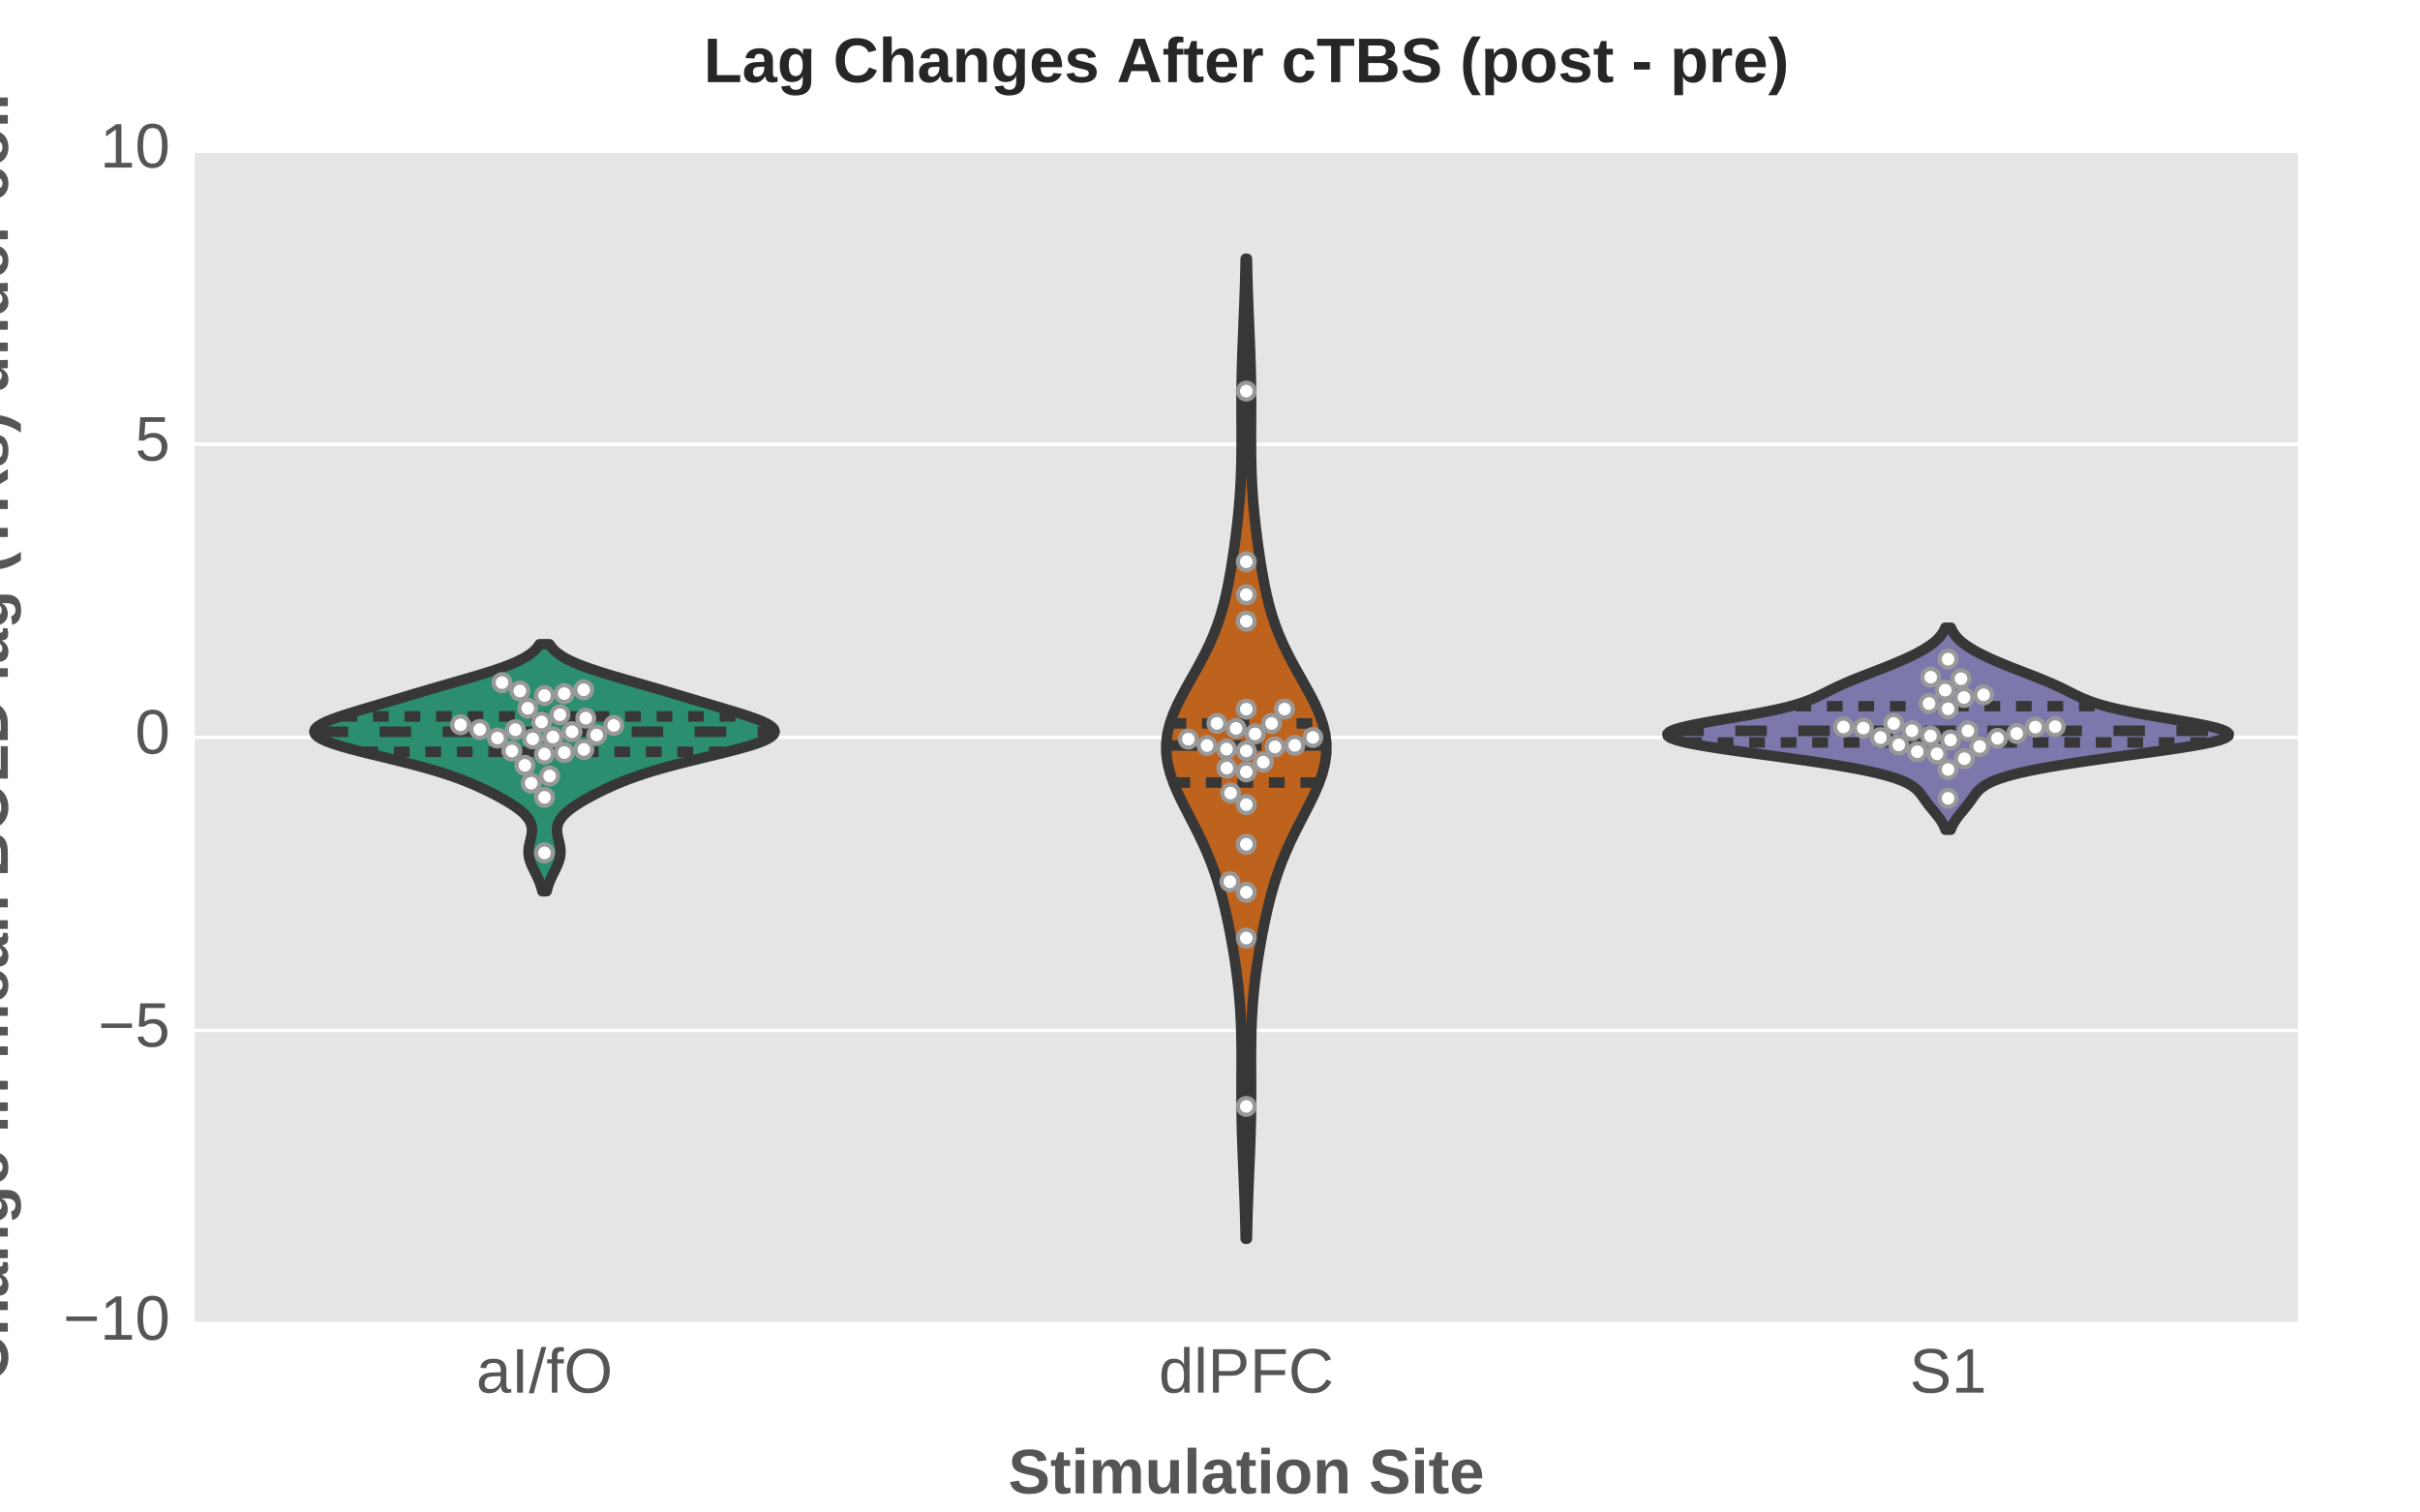 <?xml version="1.0" encoding="utf-8" standalone="no"?>
<!DOCTYPE svg PUBLIC "-//W3C//DTD SVG 1.1//EN"
  "http://www.w3.org/Graphics/SVG/1.1/DTD/svg11.dtd">
<!-- Created with matplotlib (http://matplotlib.org/) -->
<svg height="720pt" version="1.1" viewBox="0 0 1152 720" width="1152pt" xmlns="http://www.w3.org/2000/svg" xmlns:xlink="http://www.w3.org/1999/xlink">
 <defs>
  <style type="text/css">
*{stroke-linecap:butt;stroke-linejoin:round;stroke-miterlimit:100000;}
  </style>
 </defs>
 <g id="figure_1">
  <g id="patch_1">
   <path d="M 0 720 
L 1152 720 
L 1152 0 
L 0 0 
z
" style="fill:#ffffff;"/>
  </g>
  <g id="axes_1">
   <g id="patch_2">
    <path d="M 92.16 630 
L 1094.4 630 
L 1094.4 72 
L 92.16 72 
z
" style="fill:#e5e5e5;"/>
   </g>
   <g id="matplotlib.axis_1">
    <g id="xtick_1">
     <g id="line2d_1">
      <defs>
       <path d="M 0 0 
L 0 0 
" id="m3d8a1d13a2" style="stroke:#555555;stroke-width:1.6;"/>
      </defs>
      <g>
       <use style="fill:#555555;stroke:#555555;stroke-width:1.6;" x="259.2" xlink:href="#m3d8a1d13a2" y="630.0"/>
      </g>
     </g>
     <g id="line2d_2">
      <g>
       <use style="fill:#555555;stroke:#555555;stroke-width:1.6;" x="259.2" xlink:href="#m3d8a1d13a2" y="72.0"/>
      </g>
     </g>
     <g id="text_1">
      <!-- aI/fO -->
      <defs>
       <path d="M 73 34.719 
Q 73 26.656 70.672 20.062 
Q 68.359 13.484 63.969 8.797 
Q 59.578 4.109 53.219 1.562 
Q 46.875 -0.984 38.812 -0.984 
Q 30.328 -0.984 23.922 1.672 
Q 17.531 4.344 13.281 9.109 
Q 9.031 13.875 6.875 20.406 
Q 4.734 26.953 4.734 34.719 
Q 4.734 42.781 6.984 49.266 
Q 9.234 55.766 13.578 60.328 
Q 17.922 64.891 24.297 67.359 
Q 30.672 69.828 38.922 69.828 
Q 47.125 69.828 53.484 67.328 
Q 59.859 64.844 64.172 60.25 
Q 68.5 55.672 70.75 49.172 
Q 73 42.672 73 34.719 
M 63.484 34.719 
Q 63.484 40.922 61.891 46 
Q 60.297 51.078 57.203 54.688 
Q 54.109 58.297 49.516 60.25 
Q 44.922 62.203 38.922 62.203 
Q 32.766 62.203 28.125 60.25 
Q 23.484 58.297 20.375 54.688 
Q 17.281 51.078 15.734 46 
Q 14.203 40.922 14.203 34.719 
Q 14.203 28.516 15.797 23.359 
Q 17.391 18.219 20.484 14.484 
Q 23.578 10.75 28.188 8.672 
Q 32.812 6.594 38.812 6.594 
Q 45.266 6.594 49.922 8.688 
Q 54.594 10.797 57.594 14.531 
Q 60.594 18.266 62.031 23.438 
Q 63.484 28.609 63.484 34.719 
" id="LiberationSans-4f"/>
       <path d="M 17.625 46.438 
L 17.625 0 
L 8.844 0 
L 8.844 46.438 
L 1.422 46.438 
L 1.422 52.828 
L 8.844 52.828 
L 8.844 58.797 
Q 8.844 61.672 9.375 64.141 
Q 9.906 66.609 11.344 68.438 
Q 12.797 70.266 15.281 71.312 
Q 17.781 72.359 21.734 72.359 
Q 23.297 72.359 24.969 72.219 
Q 26.656 72.078 27.938 71.781 
L 27.938 65.094 
Q 27.094 65.234 26 65.359 
Q 24.906 65.484 24.031 65.484 
Q 22.078 65.484 20.828 64.938 
Q 19.578 64.406 18.875 63.406 
Q 18.172 62.406 17.891 60.938 
Q 17.625 59.469 17.625 57.562 
L 17.625 52.828 
L 27.938 52.828 
L 27.938 46.438 
z
" id="LiberationSans-66"/>
       <path d="M 20.219 -0.984 
Q 12.25 -0.984 8.25 3.219 
Q 4.25 7.422 4.25 14.75 
Q 4.25 19.969 6.219 23.312 
Q 8.203 26.656 11.391 28.562 
Q 14.594 30.469 18.688 31.203 
Q 22.797 31.938 27.047 32.031 
L 38.922 32.234 
L 38.922 35.109 
Q 38.922 38.375 38.234 40.672 
Q 37.547 42.969 36.125 44.375 
Q 34.719 45.797 32.594 46.453 
Q 30.469 47.125 27.594 47.125 
Q 25.047 47.125 23 46.75 
Q 20.953 46.391 19.438 45.438 
Q 17.922 44.484 16.984 42.844 
Q 16.062 41.219 15.766 38.719 
L 6.594 39.547 
Q 7.078 42.672 8.438 45.281 
Q 9.812 47.906 12.328 49.797 
Q 14.844 51.703 18.625 52.75 
Q 22.406 53.812 27.781 53.812 
Q 37.75 53.812 42.766 49.234 
Q 47.797 44.672 47.797 36.031 
L 47.797 13.281 
Q 47.797 9.375 48.828 7.391 
Q 49.859 5.422 52.734 5.422 
Q 53.469 5.422 54.203 5.516 
Q 54.938 5.609 55.609 5.766 
L 55.609 0.297 
Q 53.953 -0.094 52.312 -0.281 
Q 50.688 -0.484 48.828 -0.484 
Q 46.344 -0.484 44.562 0.172 
Q 42.781 0.828 41.656 2.172 
Q 40.531 3.516 39.938 5.484 
Q 39.359 7.469 39.203 10.109 
L 38.922 10.109 
Q 37.5 7.562 35.812 5.516 
Q 34.125 3.469 31.875 2.031 
Q 29.641 0.594 26.781 -0.188 
Q 23.922 -0.984 20.219 -0.984 
M 22.219 5.609 
Q 26.422 5.609 29.562 7.141 
Q 32.719 8.688 34.781 11.078 
Q 36.859 13.484 37.891 16.312 
Q 38.922 19.141 38.922 21.734 
L 38.922 26.078 
L 29.297 25.875 
Q 26.078 25.828 23.172 25.406 
Q 20.266 25 18.062 23.781 
Q 15.875 22.562 14.578 20.359 
Q 13.281 18.172 13.281 14.594 
Q 13.281 10.297 15.594 7.953 
Q 17.922 5.609 22.219 5.609 
" id="LiberationSans-61"/>
       <path d="M 0 -0.984 
L 20.062 72.469 
L 27.781 72.469 
L 7.906 -0.984 
z
" id="LiberationSans-2f"/>
       <path d="M 9.234 0 
L 9.234 68.797 
L 18.562 68.797 
L 18.562 0 
z
" id="LiberationSans-49"/>
      </defs>
      <g style="fill:#555555;" transform="translate(226.69 662.941)scale(0.3 -0.3)">
       <use xlink:href="#LiberationSans-61"/>
       <use x="55.615" xlink:href="#LiberationSans-49"/>
       <use x="83.398" xlink:href="#LiberationSans-2f"/>
       <use x="111.182" xlink:href="#LiberationSans-66"/>
       <use x="138.965" xlink:href="#LiberationSans-4f"/>
      </g>
     </g>
    </g>
    <g id="xtick_2">
     <g id="line2d_3">
      <g>
       <use style="fill:#555555;stroke:#555555;stroke-width:1.6;" x="593.28" xlink:href="#m3d8a1d13a2" y="630.0"/>
      </g>
     </g>
     <g id="line2d_4">
      <g>
       <use style="fill:#555555;stroke:#555555;stroke-width:1.6;" x="593.28" xlink:href="#m3d8a1d13a2" y="72.0"/>
      </g>
     </g>
     <g id="text_2">
      <!-- dlPFC -->
      <defs>
       <path d="M 40.094 8.5 
Q 37.641 3.422 33.609 1.219 
Q 29.594 -0.984 23.641 -0.984 
Q 13.625 -0.984 8.906 5.75 
Q 4.203 12.5 4.203 26.172 
Q 4.203 53.812 23.641 53.812 
Q 29.641 53.812 33.641 51.609 
Q 37.641 49.422 40.094 44.625 
L 40.188 44.625 
Q 40.188 45.125 40.156 46.172 
Q 40.141 47.219 40.109 48.359 
Q 40.094 49.516 40.094 50.531 
Q 40.094 51.562 40.094 52 
L 40.094 72.469 
L 48.875 72.469 
L 48.875 10.891 
Q 48.875 8.984 48.891 7.219 
Q 48.922 5.469 48.969 4 
Q 49.031 2.547 49.078 1.484 
Q 49.125 0.438 49.172 0 
L 40.766 0 
Q 40.672 0.484 40.594 1.391 
Q 40.531 2.297 40.453 3.469 
Q 40.375 4.641 40.328 5.938 
Q 40.281 7.234 40.281 8.5 
z
M 13.422 26.469 
Q 13.422 21 14.109 17.094 
Q 14.797 13.188 16.312 10.672 
Q 17.828 8.156 20.172 6.984 
Q 22.516 5.812 25.875 5.812 
Q 29.344 5.812 32 6.938 
Q 34.672 8.062 36.453 10.578 
Q 38.234 13.094 39.156 17.141 
Q 40.094 21.188 40.094 27.047 
Q 40.094 32.672 39.156 36.547 
Q 38.234 40.438 36.422 42.828 
Q 34.625 45.219 32 46.266 
Q 29.391 47.312 25.984 47.312 
Q 22.75 47.312 20.406 46.188 
Q 18.062 45.062 16.5 42.578 
Q 14.938 40.094 14.172 36.109 
Q 13.422 32.125 13.422 26.469 
" id="LiberationSans-64"/>
       <path d="M 17.531 61.188 
L 17.531 35.594 
L 55.906 35.594 
L 55.906 27.875 
L 17.531 27.875 
L 17.531 0 
L 8.203 0 
L 8.203 68.797 
L 57.078 68.797 
L 57.078 61.188 
z
" id="LiberationSans-46"/>
       <path d="M 61.422 48.094 
Q 61.422 43.609 59.938 39.719 
Q 58.453 35.844 55.5 32.984 
Q 52.547 30.125 48.094 28.469 
Q 43.656 26.812 37.75 26.812 
L 17.531 26.812 
L 17.531 0 
L 8.203 0 
L 8.203 68.797 
L 37.156 68.797 
Q 43.266 68.797 47.797 67.312 
Q 52.344 65.828 55.375 63.109 
Q 58.406 60.406 59.906 56.562 
Q 61.422 52.734 61.422 48.094 
M 52.047 48 
Q 52.047 54.547 48.047 57.938 
Q 44.047 61.328 36.031 61.328 
L 17.531 61.328 
L 17.531 34.188 
L 36.422 34.188 
Q 44.484 34.188 48.266 37.75 
Q 52.047 41.312 52.047 48 
" id="LiberationSans-50"/>
       <path d="M 38.672 62.203 
Q 32.812 62.203 28.297 60.25 
Q 23.781 58.297 20.719 54.688 
Q 17.672 51.078 16.109 46 
Q 14.547 40.922 14.547 34.719 
Q 14.547 28.516 16.234 23.359 
Q 17.922 18.219 21.062 14.5 
Q 24.219 10.797 28.781 8.734 
Q 33.344 6.688 39.062 6.688 
Q 43.062 6.688 46.359 7.734 
Q 49.656 8.797 52.312 10.688 
Q 54.984 12.594 57.078 15.203 
Q 59.188 17.828 60.797 21 
L 68.406 17.188 
Q 66.547 13.328 63.812 10 
Q 61.078 6.688 57.391 4.25 
Q 53.719 1.812 49.047 0.406 
Q 44.391 -0.984 38.625 -0.984 
Q 30.281 -0.984 24 1.672 
Q 17.719 4.344 13.5 9.109 
Q 9.281 13.875 7.172 20.406 
Q 5.078 26.953 5.078 34.719 
Q 5.078 42.781 7.297 49.266 
Q 9.516 55.766 13.781 60.328 
Q 18.062 64.891 24.312 67.359 
Q 30.562 69.828 38.578 69.828 
Q 49.562 69.828 56.938 65.531 
Q 64.312 61.234 67.781 52.781 
L 58.938 49.859 
Q 57.953 52.297 56.297 54.516 
Q 54.641 56.734 52.141 58.438 
Q 49.656 60.156 46.312 61.172 
Q 42.969 62.203 38.672 62.203 
" id="LiberationSans-43"/>
       <path d="M 6.734 0 
L 6.734 72.469 
L 15.531 72.469 
L 15.531 0 
z
" id="LiberationSans-6c"/>
      </defs>
      <g style="fill:#555555;" transform="translate(551.606 662.941)scale(0.3 -0.3)">
       <use xlink:href="#LiberationSans-64"/>
       <use x="55.615" xlink:href="#LiberationSans-6c"/>
       <use x="77.832" xlink:href="#LiberationSans-50"/>
       <use x="144.531" xlink:href="#LiberationSans-46"/>
       <use x="205.615" xlink:href="#LiberationSans-43"/>
      </g>
     </g>
    </g>
    <g id="xtick_3">
     <g id="line2d_5">
      <g>
       <use style="fill:#555555;stroke:#555555;stroke-width:1.6;" x="927.36" xlink:href="#m3d8a1d13a2" y="630.0"/>
      </g>
     </g>
     <g id="line2d_6">
      <g>
       <use style="fill:#555555;stroke:#555555;stroke-width:1.6;" x="927.36" xlink:href="#m3d8a1d13a2" y="72.0"/>
      </g>
     </g>
     <g id="text_3">
      <!-- S1 -->
      <defs>
       <path d="M 7.625 0 
L 7.625 7.469 
L 25.141 7.469 
L 25.141 60.406 
L 9.625 49.312 
L 9.625 57.625 
L 25.875 68.797 
L 33.984 68.797 
L 33.984 7.469 
L 50.734 7.469 
L 50.734 0 
z
" id="LiberationSans-31"/>
       <path d="M 62.109 19 
Q 62.109 14.656 60.422 10.984 
Q 58.734 7.328 55.219 4.656 
Q 51.703 2 46.359 0.5 
Q 41.016 -0.984 33.688 -0.984 
Q 20.844 -0.984 13.672 3.516 
Q 6.5 8.016 4.547 16.5 
L 13.578 18.312 
Q 14.266 15.625 15.672 13.422 
Q 17.094 11.234 19.5 9.641 
Q 21.922 8.062 25.484 7.172 
Q 29.047 6.297 34.031 6.297 
Q 38.188 6.297 41.656 7 
Q 45.125 7.719 47.609 9.172 
Q 50.094 10.641 51.484 12.953 
Q 52.875 15.281 52.875 18.5 
Q 52.875 21.875 51.344 23.969 
Q 49.812 26.078 47.016 27.438 
Q 44.234 28.812 40.375 29.734 
Q 36.531 30.672 31.844 31.734 
Q 28.953 32.375 26.047 33.125 
Q 23.141 33.891 20.484 34.938 
Q 17.828 35.984 15.484 37.391 
Q 13.141 38.812 11.422 40.797 
Q 9.719 42.781 8.734 45.391 
Q 7.766 48 7.766 51.422 
Q 7.766 56.297 9.734 59.781 
Q 11.719 63.281 15.234 65.531 
Q 18.75 67.781 23.531 68.797 
Q 28.328 69.828 33.891 69.828 
Q 40.281 69.828 44.812 68.828 
Q 49.359 67.828 52.484 65.812 
Q 55.609 63.812 57.484 60.859 
Q 59.375 57.906 60.5 54 
L 51.312 52.391 
Q 50.641 54.891 49.344 56.844 
Q 48.047 58.797 45.938 60.109 
Q 43.844 61.422 40.844 62.109 
Q 37.844 62.797 33.797 62.797 
Q 29 62.797 25.75 61.938 
Q 22.516 61.078 20.531 59.609 
Q 18.562 58.156 17.703 56.172 
Q 16.844 54.203 16.844 51.906 
Q 16.844 48.828 18.375 46.844 
Q 19.922 44.875 22.562 43.547 
Q 25.203 42.234 28.656 41.359 
Q 32.125 40.484 36.031 39.594 
Q 39.203 38.875 42.359 38.109 
Q 45.516 37.359 48.391 36.297 
Q 51.266 35.25 53.781 33.828 
Q 56.297 32.422 58.156 30.375 
Q 60.016 28.328 61.062 25.531 
Q 62.109 22.75 62.109 19 
" id="LiberationSans-53"/>
      </defs>
      <g style="fill:#555555;" transform="translate(909.013 662.941)scale(0.3 -0.3)">
       <use xlink:href="#LiberationSans-53"/>
       <use x="66.699" xlink:href="#LiberationSans-31"/>
      </g>
     </g>
    </g>
    <g id="text_4">
     <!-- Stimulation Site -->
     <defs>
      <path id="LiberationSans-Bold-20"/>
      <path d="M 57.172 26.469 
Q 57.172 20.406 55.484 15.375 
Q 53.812 10.359 50.438 6.719 
Q 47.078 3.078 42.047 1.047 
Q 37.016 -0.984 30.328 -0.984 
Q 23.875 -0.984 18.938 1.016 
Q 14.016 3.031 10.672 6.641 
Q 7.328 10.25 5.609 15.297 
Q 3.906 20.359 3.906 26.469 
Q 3.906 32.375 5.531 37.375 
Q 7.172 42.391 10.484 46.047 
Q 13.812 49.703 18.844 51.75 
Q 23.875 53.812 30.609 53.812 
Q 37.75 53.812 42.766 51.75 
Q 47.797 49.703 51 46.062 
Q 54.203 42.438 55.688 37.422 
Q 57.172 32.422 57.172 26.469 
M 42.828 26.469 
Q 42.828 35.891 39.75 40.141 
Q 36.672 44.391 30.812 44.391 
Q 24.75 44.391 21.531 40.094 
Q 18.312 35.797 18.312 26.469 
Q 18.312 21.734 19.156 18.312 
Q 20.016 14.891 21.578 12.688 
Q 23.141 10.5 25.344 9.453 
Q 27.547 8.406 30.172 8.406 
Q 33.203 8.406 35.562 9.453 
Q 37.938 10.5 39.547 12.688 
Q 41.156 14.891 41.984 18.312 
Q 42.828 21.734 42.828 26.469 
" id="LiberationSans-Bold-6f"/>
      <path d="M 41.219 0 
L 41.219 29.641 
Q 41.219 32.719 40.719 35.281 
Q 40.234 37.844 39.109 39.672 
Q 37.984 41.5 36.172 42.531 
Q 34.375 43.562 31.781 43.562 
Q 29.297 43.562 27.266 42.453 
Q 25.25 41.359 23.781 39.328 
Q 22.312 37.312 21.5 34.5 
Q 20.703 31.688 20.703 28.328 
L 20.703 0 
L 6.984 0 
L 6.984 41.016 
Q 6.984 42.719 6.953 44.531 
Q 6.938 46.344 6.859 47.969 
Q 6.781 49.609 6.734 50.906 
Q 6.688 52.203 6.594 52.828 
L 19.672 52.828 
Q 19.781 52.25 19.875 50.953 
Q 19.969 49.656 20.062 48.094 
Q 20.172 46.531 20.234 44.969 
Q 20.312 43.406 20.312 42.328 
L 20.516 42.328 
Q 23.297 48.391 27.484 51.125 
Q 31.688 53.859 37.5 53.859 
Q 42.281 53.859 45.578 52.297 
Q 48.875 50.734 50.953 48 
Q 53.031 45.266 53.953 41.547 
Q 54.891 37.844 54.891 33.547 
L 54.891 0 
z
" id="LiberationSans-Bold-6e"/>
      <path d="M 38.094 0 
L 38.094 29.641 
Q 38.094 32.719 37.672 35.281 
Q 37.25 37.844 36.297 39.672 
Q 35.359 41.5 33.812 42.531 
Q 32.281 43.562 30.078 43.562 
Q 27.984 43.562 26.266 42.453 
Q 24.562 41.359 23.312 39.328 
Q 22.078 37.312 21.391 34.5 
Q 20.703 31.688 20.703 28.328 
L 20.703 0 
L 6.984 0 
L 6.984 41.016 
Q 6.984 42.719 6.953 44.531 
Q 6.938 46.344 6.859 47.969 
Q 6.781 49.609 6.734 50.906 
Q 6.688 52.203 6.594 52.828 
L 19.672 52.828 
Q 19.781 52.25 19.875 50.953 
Q 19.969 49.656 20.062 48.094 
Q 20.172 46.531 20.234 44.969 
Q 20.312 43.406 20.312 42.328 
L 20.516 42.328 
Q 23.047 48.391 26.828 51.125 
Q 30.609 53.859 35.891 53.859 
Q 41.938 53.859 45.625 50.906 
Q 49.312 47.953 50.594 42.328 
L 50.875 42.328 
Q 52.297 45.609 53.922 47.797 
Q 55.562 50 57.531 51.344 
Q 59.516 52.688 61.828 53.266 
Q 64.156 53.859 66.891 53.859 
Q 71.234 53.859 74.234 52.297 
Q 77.25 50.734 79.125 48 
Q 81 45.266 81.859 41.547 
Q 82.719 37.844 82.719 33.547 
L 82.719 0 
L 69.094 0 
L 69.094 29.641 
Q 69.094 32.719 68.672 35.281 
Q 68.266 37.844 67.312 39.672 
Q 66.359 41.5 64.812 42.531 
Q 63.281 43.562 61.078 43.562 
Q 59.031 43.562 57.344 42.5 
Q 55.672 41.453 54.422 39.516 
Q 53.172 37.594 52.484 34.906 
Q 51.812 32.234 51.703 28.953 
L 51.703 0 
z
" id="LiberationSans-Bold-6d"/>
      <path d="M 6.984 0 
L 6.984 72.469 
L 20.703 72.469 
L 20.703 0 
z
" id="LiberationSans-Bold-6c"/>
      <path d="M 20.516 -0.875 
Q 14.453 -0.875 11.172 2.422 
Q 7.906 5.719 7.906 12.406 
L 7.906 43.562 
L 1.219 43.562 
L 1.219 52.828 
L 8.594 52.828 
L 12.891 65.234 
L 21.484 65.234 
L 21.484 52.828 
L 31.5 52.828 
L 31.5 43.562 
L 21.484 43.562 
L 21.484 16.109 
Q 21.484 12.25 22.953 10.422 
Q 24.422 8.594 27.484 8.594 
Q 28.766 8.594 29.781 8.781 
Q 30.812 8.984 32.078 9.281 
L 32.078 0.781 
Q 29.547 -0.047 26.703 -0.453 
Q 23.875 -0.875 20.516 -0.875 
" id="LiberationSans-Bold-74"/>
      <path d="M 62.797 19.828 
Q 62.797 15.141 61.078 11.297 
Q 59.375 7.469 55.781 4.734 
Q 52.203 2 46.609 0.5 
Q 41.016 -0.984 33.297 -0.984 
Q 26.469 -0.984 21.234 0.234 
Q 16.016 1.469 12.281 3.859 
Q 8.547 6.25 6.219 9.781 
Q 3.906 13.328 2.875 17.922 
L 16.797 20.219 
Q 17.391 17.922 18.5 16.016 
Q 19.625 14.109 21.594 12.719 
Q 23.578 11.328 26.531 10.562 
Q 29.5 9.812 33.688 9.812 
Q 41.016 9.812 44.891 12.031 
Q 48.781 14.266 48.781 19 
Q 48.781 21.828 47.219 23.625 
Q 45.656 25.438 43.062 26.609 
Q 40.484 27.781 37.109 28.562 
Q 33.734 29.344 30.078 30.078 
Q 27.156 30.766 24.219 31.5 
Q 21.297 32.234 18.625 33.25 
Q 15.969 34.281 13.672 35.688 
Q 11.375 37.109 9.688 39.188 
Q 8.016 41.266 7.062 44.047 
Q 6.109 46.828 6.109 50.594 
Q 6.109 55.719 8.156 59.375 
Q 10.203 63.031 13.844 65.344 
Q 17.484 67.672 22.516 68.75 
Q 27.547 69.828 33.5 69.828 
Q 40.234 69.828 45.047 68.766 
Q 49.859 67.719 53.094 65.562 
Q 56.344 63.422 58.219 60.172 
Q 60.109 56.938 60.984 52.594 
L 47.016 50.688 
Q 45.953 55.125 42.656 57.375 
Q 39.359 59.625 33.203 59.625 
Q 29.391 59.625 26.875 58.953 
Q 24.359 58.297 22.875 57.172 
Q 21.391 56.062 20.75 54.562 
Q 20.125 53.078 20.125 51.422 
Q 20.125 48.875 21.344 47.234 
Q 22.562 45.609 24.75 44.5 
Q 26.953 43.406 30 42.641 
Q 33.062 41.891 36.719 41.109 
Q 39.938 40.438 43.109 39.672 
Q 46.297 38.922 49.172 37.891 
Q 52.047 36.859 54.531 35.391 
Q 57.031 33.938 58.859 31.812 
Q 60.688 29.688 61.734 26.75 
Q 62.797 23.828 62.797 19.828 
" id="LiberationSans-Bold-53"/>
      <path d="M 6.984 62.359 
L 6.984 72.469 
L 20.703 72.469 
L 20.703 62.359 
z
M 6.984 0 
L 6.984 52.828 
L 20.703 52.828 
L 20.703 0 
z
" id="LiberationSans-Bold-69"/>
      <path d="M 28.609 -0.984 
Q 22.906 -0.984 18.328 0.703 
Q 13.766 2.391 10.547 5.828 
Q 7.328 9.281 5.609 14.469 
Q 3.906 19.672 3.906 26.656 
Q 3.906 34.234 5.922 39.406 
Q 7.953 44.578 11.391 47.781 
Q 14.844 50.984 19.328 52.391 
Q 23.828 53.812 28.812 53.812 
Q 35.062 53.812 39.469 51.641 
Q 43.891 49.469 46.719 45.562 
Q 49.562 41.656 50.875 36.203 
Q 52.203 30.766 52.203 24.172 
L 52.203 23.781 
L 18.312 23.781 
Q 18.312 20.453 18.891 17.594 
Q 19.484 14.75 20.797 12.672 
Q 22.125 10.594 24.219 9.391 
Q 26.312 8.203 29.297 8.203 
Q 32.906 8.203 35.203 9.734 
Q 37.5 11.281 38.484 14.5 
L 51.422 13.375 
Q 50.531 11.141 48.938 8.594 
Q 47.359 6.062 44.719 3.938 
Q 42.094 1.812 38.156 0.406 
Q 34.234 -0.984 28.609 -0.984 
M 28.609 45.172 
Q 26.516 45.172 24.688 44.453 
Q 22.859 43.75 21.516 42.203 
Q 20.172 40.672 19.328 38.234 
Q 18.5 35.797 18.406 32.375 
L 38.922 32.375 
Q 38.531 38.766 35.844 41.969 
Q 33.156 45.172 28.609 45.172 
" id="LiberationSans-Bold-65"/>
      <path d="M 19.188 -0.984 
Q 15.375 -0.984 12.375 0.062 
Q 9.375 1.125 7.266 3.141 
Q 5.172 5.172 4.047 8.156 
Q 2.938 11.141 2.938 14.938 
Q 2.938 19.625 4.562 22.828 
Q 6.203 26.031 9.031 28 
Q 11.859 29.984 15.672 30.875 
Q 19.484 31.781 23.781 31.844 
L 35.156 32.031 
L 35.156 34.719 
Q 35.156 37.594 34.641 39.516 
Q 34.125 41.453 33.141 42.672 
Q 32.172 43.891 30.734 44.406 
Q 29.297 44.922 27.438 44.922 
Q 25.734 44.922 24.391 44.578 
Q 23.047 44.234 22.062 43.375 
Q 21.094 42.531 20.484 41.094 
Q 19.875 39.656 19.625 37.453 
L 5.328 38.141 
Q 5.906 41.609 7.469 44.453 
Q 9.031 47.312 11.781 49.406 
Q 14.547 51.516 18.578 52.656 
Q 22.609 53.812 28.031 53.812 
Q 32.953 53.812 36.812 52.594 
Q 40.672 51.375 43.359 48.953 
Q 46.047 46.531 47.453 43.016 
Q 48.875 39.5 48.875 34.859 
L 48.875 15.625 
Q 48.875 13.766 49.047 12.297 
Q 49.219 10.844 49.672 9.844 
Q 50.141 8.844 51 8.328 
Q 51.859 7.812 53.219 7.812 
Q 54.781 7.812 56.25 8.109 
L 56.25 0.688 
Q 55.031 0.391 54.047 0.141 
Q 53.078 -0.094 52.094 -0.234 
Q 51.125 -0.391 50.016 -0.484 
Q 48.922 -0.594 47.469 -0.594 
Q 42.281 -0.594 39.812 1.953 
Q 37.359 4.5 36.859 9.422 
L 36.578 9.422 
Q 33.844 4.5 29.562 1.75 
Q 25.297 -0.984 19.188 -0.984 
M 35.156 24.469 
L 28.125 24.359 
Q 25.922 24.266 23.938 24 
Q 21.969 23.734 20.484 22.875 
Q 19 22.016 18.109 20.406 
Q 17.234 18.797 17.234 16.016 
Q 17.234 12.25 18.969 10.422 
Q 20.703 8.594 23.578 8.594 
Q 26.219 8.594 28.359 9.719 
Q 30.516 10.844 32 12.672 
Q 33.5 14.5 34.328 16.891 
Q 35.156 19.281 35.156 21.781 
z
" id="LiberationSans-Bold-61"/>
      <path d="M 19.922 52.828 
L 19.922 23.188 
Q 19.922 20.125 20.406 17.547 
Q 20.906 14.984 22.016 13.156 
Q 23.141 11.328 24.922 10.297 
Q 26.703 9.281 29.297 9.281 
Q 31.781 9.281 33.812 10.375 
Q 35.844 11.469 37.297 13.5 
Q 38.766 15.531 39.562 18.328 
Q 40.375 21.141 40.375 24.516 
L 40.375 52.828 
L 54.109 52.828 
L 54.109 11.812 
Q 54.109 10.156 54.125 8.328 
Q 54.156 6.5 54.219 4.859 
Q 54.297 3.219 54.359 1.922 
Q 54.438 0.641 54.5 0 
L 41.406 0 
Q 41.359 0.594 41.234 1.875 
Q 41.109 3.172 41.031 4.734 
Q 40.969 6.297 40.891 7.859 
Q 40.828 9.422 40.828 10.5 
L 40.578 10.5 
Q 37.844 4.5 33.609 1.75 
Q 29.391 -0.984 23.578 -0.984 
Q 18.844 -0.984 15.516 0.578 
Q 12.203 2.156 10.125 4.859 
Q 8.062 7.562 7.125 11.266 
Q 6.203 14.984 6.203 19.281 
L 6.203 52.828 
z
" id="LiberationSans-Bold-75"/>
     </defs>
     <g style="fill:#555555;" transform="translate(479.943 710.906)scale(0.3 -0.3)">
      <use xlink:href="#LiberationSans-Bold-53"/>
      <use x="66.699" xlink:href="#LiberationSans-Bold-74"/>
      <use x="100.0" xlink:href="#LiberationSans-Bold-69"/>
      <use x="127.783" xlink:href="#LiberationSans-Bold-6d"/>
      <use x="216.699" xlink:href="#LiberationSans-Bold-75"/>
      <use x="277.783" xlink:href="#LiberationSans-Bold-6c"/>
      <use x="305.566" xlink:href="#LiberationSans-Bold-61"/>
      <use x="361.182" xlink:href="#LiberationSans-Bold-74"/>
      <use x="394.482" xlink:href="#LiberationSans-Bold-69"/>
      <use x="422.266" xlink:href="#LiberationSans-Bold-6f"/>
      <use x="483.35" xlink:href="#LiberationSans-Bold-6e"/>
      <use x="544.434" xlink:href="#LiberationSans-Bold-20"/>
      <use x="572.217" xlink:href="#LiberationSans-Bold-53"/>
      <use x="638.916" xlink:href="#LiberationSans-Bold-69"/>
      <use x="666.699" xlink:href="#LiberationSans-Bold-74"/>
      <use x="700.0" xlink:href="#LiberationSans-Bold-65"/>
     </g>
    </g>
   </g>
   <g id="matplotlib.axis_2">
    <g id="ytick_1">
     <g id="line2d_7">
      <path clip-path="url(#pbaf25fcc87)" d="M 92.16 630 
L 1094.4 630 
" style="fill:none;stroke:#ffffff;stroke-width:1.6;"/>
     </g>
     <g id="line2d_8">
      <g>
       <use style="fill:#555555;stroke:#555555;stroke-width:1.6;" x="92.16" xlink:href="#m3d8a1d13a2" y="630.0"/>
      </g>
     </g>
     <g id="line2d_9">
      <g>
       <use style="fill:#555555;stroke:#555555;stroke-width:1.6;" x="1094.4" xlink:href="#m3d8a1d13a2" y="630.0"/>
      </g>
     </g>
     <g id="text_5">
      <!-- −10 -->
      <defs>
       <path d="M 4.938 29.688 
L 4.938 36.812 
L 53.516 36.812 
L 53.516 29.688 
z
" id="LiberationSans-2212"/>
       <path d="M 51.703 34.422 
Q 51.703 24.516 49.828 17.75 
Q 47.953 10.984 44.703 6.812 
Q 41.453 2.641 37.062 0.828 
Q 32.672 -0.984 27.688 -0.984 
Q 22.656 -0.984 18.312 0.828 
Q 13.969 2.641 10.766 6.781 
Q 7.562 10.938 5.734 17.703 
Q 3.906 24.469 3.906 34.422 
Q 3.906 44.828 5.734 51.641 
Q 7.562 58.453 10.781 62.5 
Q 14.016 66.547 18.406 68.188 
Q 22.797 69.828 27.984 69.828 
Q 32.906 69.828 37.219 68.188 
Q 41.547 66.547 44.766 62.5 
Q 48 58.453 49.844 51.641 
Q 51.703 44.828 51.703 34.422 
M 42.781 34.422 
Q 42.781 42.625 41.797 48.062 
Q 40.828 53.516 38.922 56.766 
Q 37.016 60.016 34.25 61.359 
Q 31.5 62.703 27.984 62.703 
Q 24.266 62.703 21.438 61.328 
Q 18.609 59.969 16.672 56.719 
Q 14.75 53.469 13.766 48.016 
Q 12.797 42.578 12.797 34.422 
Q 12.797 26.516 13.797 21.094 
Q 14.797 15.672 16.719 12.375 
Q 18.656 9.078 21.438 7.641 
Q 24.219 6.203 27.781 6.203 
Q 31.25 6.203 34.031 7.641 
Q 36.812 9.078 38.734 12.375 
Q 40.672 15.672 41.719 21.094 
Q 42.781 26.516 42.781 34.422 
" id="LiberationSans-30"/>
      </defs>
      <g style="fill:#555555;" transform="translate(30.073 637.758)scale(0.3 -0.3)">
       <use xlink:href="#LiberationSans-2212"/>
       <use x="58.398" xlink:href="#LiberationSans-31"/>
       <use x="114.014" xlink:href="#LiberationSans-30"/>
      </g>
     </g>
    </g>
    <g id="ytick_2">
     <g id="line2d_10">
      <path clip-path="url(#pbaf25fcc87)" d="M 92.16 490.5 
L 1094.4 490.5 
" style="fill:none;stroke:#ffffff;stroke-width:1.6;"/>
     </g>
     <g id="line2d_11">
      <g>
       <use style="fill:#555555;stroke:#555555;stroke-width:1.6;" x="92.16" xlink:href="#m3d8a1d13a2" y="490.5"/>
      </g>
     </g>
     <g id="line2d_12">
      <g>
       <use style="fill:#555555;stroke:#555555;stroke-width:1.6;" x="1094.4" xlink:href="#m3d8a1d13a2" y="490.5"/>
      </g>
     </g>
     <g id="text_6">
      <!-- −5 -->
      <defs>
       <path d="M 51.422 22.406 
Q 51.422 17.234 49.859 12.938 
Q 48.297 8.641 45.219 5.531 
Q 42.141 2.438 37.578 0.719 
Q 33.016 -0.984 27 -0.984 
Q 21.578 -0.984 17.547 0.281 
Q 13.531 1.562 10.734 3.781 
Q 7.953 6 6.312 8.984 
Q 4.688 11.969 4 15.375 
L 12.891 16.406 
Q 13.422 14.453 14.391 12.625 
Q 15.375 10.797 17.062 9.344 
Q 18.75 7.906 21.219 7.047 
Q 23.688 6.203 27.203 6.203 
Q 30.609 6.203 33.391 7.25 
Q 36.188 8.297 38.156 10.344 
Q 40.141 12.406 41.203 15.375 
Q 42.281 18.359 42.281 22.219 
Q 42.281 25.391 41.25 28.047 
Q 40.234 30.719 38.328 32.641 
Q 36.422 34.578 33.656 35.641 
Q 30.906 36.719 27.391 36.719 
Q 25.203 36.719 23.344 36.328 
Q 21.484 35.938 19.891 35.25 
Q 18.312 34.578 17.016 33.672 
Q 15.719 32.766 14.594 31.781 
L 6 31.781 
L 8.297 68.797 
L 47.406 68.797 
L 47.406 61.328 
L 16.312 61.328 
L 14.984 39.5 
Q 17.328 41.312 20.844 42.594 
Q 24.359 43.891 29.203 43.891 
Q 34.328 43.891 38.422 42.328 
Q 42.531 40.766 45.406 37.906 
Q 48.297 35.062 49.859 31.109 
Q 51.422 27.156 51.422 22.406 
" id="LiberationSans-35"/>
      </defs>
      <g style="fill:#555555;" transform="translate(46.755 498.258)scale(0.3 -0.3)">
       <use xlink:href="#LiberationSans-2212"/>
       <use x="58.398" xlink:href="#LiberationSans-35"/>
      </g>
     </g>
    </g>
    <g id="ytick_3">
     <g id="line2d_13">
      <path clip-path="url(#pbaf25fcc87)" d="M 92.16 351 
L 1094.4 351 
" style="fill:none;stroke:#ffffff;stroke-width:1.6;"/>
     </g>
     <g id="line2d_14">
      <g>
       <use style="fill:#555555;stroke:#555555;stroke-width:1.6;" x="92.16" xlink:href="#m3d8a1d13a2" y="351.0"/>
      </g>
     </g>
     <g id="line2d_15">
      <g>
       <use style="fill:#555555;stroke:#555555;stroke-width:1.6;" x="1094.4" xlink:href="#m3d8a1d13a2" y="351.0"/>
      </g>
     </g>
     <g id="text_7">
      <!-- 0 -->
      <g style="fill:#555555;" transform="translate(64.277 358.758)scale(0.3 -0.3)">
       <use xlink:href="#LiberationSans-30"/>
      </g>
     </g>
    </g>
    <g id="ytick_4">
     <g id="line2d_16">
      <path clip-path="url(#pbaf25fcc87)" d="M 92.16 211.5 
L 1094.4 211.5 
" style="fill:none;stroke:#ffffff;stroke-width:1.6;"/>
     </g>
     <g id="line2d_17">
      <g>
       <use style="fill:#555555;stroke:#555555;stroke-width:1.6;" x="92.16" xlink:href="#m3d8a1d13a2" y="211.5"/>
      </g>
     </g>
     <g id="line2d_18">
      <g>
       <use style="fill:#555555;stroke:#555555;stroke-width:1.6;" x="1094.4" xlink:href="#m3d8a1d13a2" y="211.5"/>
      </g>
     </g>
     <g id="text_8">
      <!-- 5 -->
      <g style="fill:#555555;" transform="translate(64.277 219.258)scale(0.3 -0.3)">
       <use xlink:href="#LiberationSans-35"/>
      </g>
     </g>
    </g>
    <g id="ytick_5">
     <g id="line2d_19">
      <path clip-path="url(#pbaf25fcc87)" d="M 92.16 72 
L 1094.4 72 
" style="fill:none;stroke:#ffffff;stroke-width:1.6;"/>
     </g>
     <g id="line2d_20">
      <g>
       <use style="fill:#555555;stroke:#555555;stroke-width:1.6;" x="92.16" xlink:href="#m3d8a1d13a2" y="72.0"/>
      </g>
     </g>
     <g id="line2d_21">
      <g>
       <use style="fill:#555555;stroke:#555555;stroke-width:1.6;" x="1094.4" xlink:href="#m3d8a1d13a2" y="72.0"/>
      </g>
     </g>
     <g id="text_9">
      <!-- 10 -->
      <g style="fill:#555555;" transform="translate(47.594 79.758)scale(0.3 -0.3)">
       <use xlink:href="#LiberationSans-31"/>
       <use x="55.615" xlink:href="#LiberationSans-30"/>
      </g>
     </g>
    </g>
    <g id="text_10">
     <!-- Change in mean BOLD lag (TRs) under coil -->
     <defs>
      <path d="M 19.484 -20.75 
Q 15.719 -15.328 12.984 -9.953 
Q 10.25 -4.594 8.469 1.062 
Q 6.688 6.734 5.828 12.859 
Q 4.984 19 4.984 25.922 
Q 4.984 32.906 5.828 38.984 
Q 6.688 45.062 8.469 50.703 
Q 10.25 56.344 12.984 61.688 
Q 15.719 67.047 19.484 72.469 
L 33.203 72.469 
Q 29.297 66.797 26.516 61.281 
Q 23.734 55.766 21.953 50.094 
Q 20.172 44.438 19.328 38.453 
Q 18.5 32.469 18.5 25.875 
Q 18.5 19.234 19.328 13.25 
Q 20.172 7.281 21.953 1.609 
Q 23.734 -4.047 26.516 -9.547 
Q 29.297 -15.047 33.203 -20.75 
z
" id="LiberationSans-Bold-28"/>
      <path d="M 73.578 34.719 
Q 73.578 26.656 71.188 20.062 
Q 68.797 13.484 64.297 8.797 
Q 59.812 4.109 53.344 1.562 
Q 46.875 -0.984 38.719 -0.984 
Q 30.078 -0.984 23.609 1.672 
Q 17.141 4.344 12.797 9.109 
Q 8.453 13.875 6.281 20.406 
Q 4.109 26.953 4.109 34.719 
Q 4.109 42.781 6.375 49.266 
Q 8.641 55.766 13.062 60.328 
Q 17.484 64.891 23.953 67.359 
Q 30.422 69.828 38.812 69.828 
Q 47.219 69.828 53.688 67.328 
Q 60.156 64.844 64.578 60.25 
Q 69 55.672 71.281 49.188 
Q 73.578 42.719 73.578 34.719 
M 58.891 34.719 
Q 58.891 40.141 57.594 44.5 
Q 56.297 48.875 53.75 52 
Q 51.219 55.125 47.484 56.812 
Q 43.75 58.5 38.812 58.5 
Q 33.797 58.5 30 56.812 
Q 26.219 55.125 23.672 52 
Q 21.141 48.875 19.875 44.5 
Q 18.609 40.141 18.609 34.719 
Q 18.609 29.344 19.891 24.875 
Q 21.188 20.406 23.719 17.188 
Q 26.266 13.969 30.031 12.156 
Q 33.797 10.359 38.719 10.359 
Q 44 10.359 47.797 12.188 
Q 51.609 14.016 54.078 17.266 
Q 56.547 20.516 57.719 24.969 
Q 58.891 29.438 58.891 34.719 
" id="LiberationSans-Bold-4f"/>
      <path d="M 6.688 0 
L 6.688 68.797 
L 21.094 68.797 
L 21.094 11.141 
L 58.016 11.141 
L 58.016 0 
z
" id="LiberationSans-Bold-4c"/>
      <path d="M 0.094 -20.75 
Q 4 -15.047 6.781 -9.547 
Q 9.578 -4.047 11.359 1.609 
Q 13.141 7.281 13.969 13.25 
Q 14.797 19.234 14.797 25.875 
Q 14.797 32.469 13.969 38.453 
Q 13.141 44.438 11.359 50.094 
Q 9.578 55.766 6.781 61.281 
Q 4 66.797 0.094 72.469 
L 13.812 72.469 
Q 17.578 67.047 20.312 61.688 
Q 23.047 56.344 24.828 50.703 
Q 26.609 45.062 27.469 38.984 
Q 28.328 32.906 28.328 25.922 
Q 28.328 19 27.469 12.859 
Q 26.609 6.734 24.828 1.062 
Q 23.047 -4.594 20.312 -9.953 
Q 17.578 -15.328 13.812 -20.75 
z
" id="LiberationSans-Bold-29"/>
      <path d="M 20.516 42.281 
Q 23.297 48.344 27.484 51.078 
Q 31.688 53.812 37.5 53.812 
Q 42.281 53.812 45.578 52.25 
Q 48.875 50.688 50.953 47.953 
Q 53.031 45.219 53.953 41.5 
Q 54.891 37.797 54.891 33.5 
L 54.891 0 
L 41.219 0 
L 41.219 29.594 
Q 41.219 32.672 40.719 35.234 
Q 40.234 37.797 39.109 39.625 
Q 37.984 41.453 36.172 42.469 
Q 34.375 43.5 31.781 43.5 
Q 29.297 43.5 27.266 42.406 
Q 25.25 41.312 23.781 39.281 
Q 22.312 37.25 21.5 34.438 
Q 20.703 31.641 20.703 28.266 
L 20.703 0 
L 6.984 0 
L 6.984 72.469 
L 20.703 72.469 
L 20.703 52.688 
Q 20.703 51.125 20.656 49.531 
Q 20.609 47.953 20.531 46.562 
Q 20.453 45.172 20.406 44.047 
Q 20.359 42.922 20.312 42.281 
z
" id="LiberationSans-Bold-68"/>
      <path d="M 6.984 0 
L 6.984 40.438 
Q 6.984 42.141 6.953 44.047 
Q 6.938 45.953 6.859 47.688 
Q 6.781 49.422 6.734 50.812 
Q 6.688 52.203 6.594 52.828 
L 19.672 52.828 
Q 19.781 52.25 19.875 50.797 
Q 19.969 49.359 20.062 47.656 
Q 20.172 45.953 20.234 44.266 
Q 20.312 42.578 20.312 41.547 
L 20.516 41.547 
Q 21.531 44.438 22.547 46.703 
Q 23.578 48.969 24.969 50.562 
Q 26.375 52.156 28.328 53 
Q 30.281 53.859 33.156 53.859 
Q 34.375 53.859 35.562 53.641 
Q 36.766 53.422 37.406 53.125 
L 37.406 41.656 
Q 36.078 41.938 34.734 42.156 
Q 33.406 42.391 31.547 42.391 
Q 26.422 42.391 23.562 38.234 
Q 20.703 34.078 20.703 25.922 
L 20.703 0 
z
" id="LiberationSans-Bold-72"/>
      <path d="M 68.016 34.906 
Q 68.016 26.312 65.422 19.797 
Q 62.844 13.281 58.344 8.891 
Q 53.859 4.5 47.734 2.25 
Q 41.609 0 34.516 0 
L 6.688 0 
L 6.688 68.797 
L 31.594 68.797 
Q 39.594 68.797 46.281 66.797 
Q 52.984 64.797 57.812 60.641 
Q 62.641 56.5 65.328 50.094 
Q 68.016 43.703 68.016 34.906 
M 53.516 34.906 
Q 53.516 40.922 51.875 45.219 
Q 50.25 49.516 47.312 52.266 
Q 44.391 55.031 40.312 56.344 
Q 36.234 57.672 31.297 57.672 
L 21.094 57.672 
L 21.094 11.141 
L 33.297 11.141 
Q 37.641 11.141 41.328 12.641 
Q 45.016 14.156 47.719 17.156 
Q 50.438 20.172 51.969 24.609 
Q 53.516 29.047 53.516 34.906 
" id="LiberationSans-Bold-44"/>
      <path d="M 37.75 57.672 
L 37.75 0 
L 23.344 0 
L 23.344 57.672 
L 1.125 57.672 
L 1.125 68.797 
L 60.016 68.797 
L 60.016 57.672 
z
" id="LiberationSans-Bold-54"/>
      <path d="M 51.516 15.438 
Q 51.516 11.625 49.922 8.594 
Q 48.344 5.562 45.312 3.438 
Q 42.281 1.312 37.891 0.156 
Q 33.5 -0.984 27.875 -0.984 
Q 22.859 -0.984 18.797 -0.25 
Q 14.75 0.484 11.688 2.172 
Q 8.641 3.859 6.594 6.547 
Q 4.547 9.234 3.516 13.188 
L 15.578 14.984 
Q 16.156 12.797 17.188 11.422 
Q 18.219 10.062 19.719 9.328 
Q 21.234 8.594 23.266 8.344 
Q 25.297 8.109 27.875 8.109 
Q 30.219 8.109 32.25 8.375 
Q 34.281 8.641 35.766 9.297 
Q 37.25 9.969 38.078 11.156 
Q 38.922 12.359 38.922 14.156 
Q 38.922 16.219 37.719 17.406 
Q 36.531 18.609 34.453 19.359 
Q 32.375 20.125 29.562 20.672 
Q 26.766 21.234 23.578 21.969 
Q 20.266 22.703 17.031 23.719 
Q 13.812 24.75 11.266 26.5 
Q 8.734 28.266 7.172 30.969 
Q 5.609 33.688 5.609 37.844 
Q 5.609 41.609 7.078 44.562 
Q 8.547 47.516 11.375 49.578 
Q 14.203 51.656 18.375 52.75 
Q 22.562 53.859 27.984 53.859 
Q 32.281 53.859 35.984 53.047 
Q 39.703 52.25 42.625 50.516 
Q 45.562 48.781 47.531 46.094 
Q 49.516 43.406 50.297 39.594 
L 38.141 38.328 
Q 37.797 40.234 36.906 41.469 
Q 36.031 42.719 34.734 43.453 
Q 33.453 44.188 31.734 44.453 
Q 30.031 44.734 27.984 44.734 
Q 23.094 44.734 20.656 43.484 
Q 18.219 42.234 18.219 39.312 
Q 18.219 37.5 19.219 36.422 
Q 20.219 35.359 22.047 34.641 
Q 23.875 33.938 26.391 33.422 
Q 28.906 32.906 31.891 32.172 
Q 35.547 31.391 39.078 30.344 
Q 42.625 29.297 45.375 27.469 
Q 48.141 25.641 49.828 22.75 
Q 51.516 19.875 51.516 15.438 
" id="LiberationSans-Bold-73"/>
      <path d="M 53.953 0 
L 37.984 26.125 
L 21.094 26.125 
L 21.094 0 
L 6.688 0 
L 6.688 68.797 
L 41.062 68.797 
Q 47.516 68.797 52.312 67.359 
Q 57.125 65.922 60.344 63.25 
Q 63.578 60.594 65.156 56.812 
Q 66.75 53.031 66.75 48.297 
Q 66.75 44.438 65.594 41.234 
Q 64.453 38.031 62.422 35.547 
Q 60.406 33.062 57.609 31.375 
Q 54.828 29.688 51.562 28.906 
L 70.172 0 
z
M 52.25 47.703 
Q 52.25 52.734 48.953 55.172 
Q 45.656 57.625 39.547 57.625 
L 21.094 57.625 
L 21.094 37.312 
L 39.938 37.312 
Q 43.172 37.312 45.484 38.062 
Q 47.797 38.812 49.281 40.203 
Q 50.781 41.609 51.516 43.5 
Q 52.25 45.406 52.25 47.703 
" id="LiberationSans-Bold-52"/>
      <path d="M 38.812 10.359 
Q 42.875 10.359 45.828 11.5 
Q 48.781 12.641 50.953 14.5 
Q 53.125 16.359 54.562 18.703 
Q 56 21.047 56.938 23.438 
L 69.484 18.703 
Q 67.969 14.984 65.531 11.422 
Q 63.094 7.859 59.422 5.125 
Q 55.766 2.391 50.703 0.703 
Q 45.656 -0.984 38.812 -0.984 
Q 29.891 -0.984 23.344 1.672 
Q 16.797 4.344 12.516 9.109 
Q 8.25 13.875 6.172 20.406 
Q 4.109 26.953 4.109 34.719 
Q 4.109 42.781 6.172 49.266 
Q 8.25 55.766 12.453 60.328 
Q 16.656 64.891 23.078 67.359 
Q 29.5 69.828 38.188 69.828 
Q 44.922 69.828 49.969 68.406 
Q 55.031 67 58.719 64.422 
Q 62.406 61.859 64.812 58.375 
Q 67.234 54.891 68.609 50.688 
L 55.906 47.219 
Q 55.219 49.422 53.797 51.438 
Q 52.391 53.469 50.219 55.031 
Q 48.047 56.594 45.109 57.547 
Q 42.188 58.5 38.484 58.5 
Q 33.25 58.5 29.484 56.812 
Q 25.734 55.125 23.312 52 
Q 20.906 48.875 19.75 44.5 
Q 18.609 40.141 18.609 34.719 
Q 18.609 29.344 19.75 24.875 
Q 20.906 20.406 23.344 17.188 
Q 25.781 13.969 29.609 12.156 
Q 33.453 10.359 38.812 10.359 
" id="LiberationSans-Bold-43"/>
      <path d="M 67.672 19.625 
Q 67.672 14.406 65.578 10.672 
Q 63.484 6.938 59.844 4.562 
Q 56.203 2.203 51.359 1.094 
Q 46.531 0 41.109 0 
L 6.688 0 
L 6.688 68.797 
L 38.188 68.797 
Q 44.281 68.797 49.047 67.75 
Q 53.812 66.703 57.078 64.547 
Q 60.359 62.406 62.031 59.156 
Q 63.719 55.906 63.719 51.516 
Q 63.719 45.656 60.469 41.625 
Q 57.234 37.594 50.594 36.188 
Q 58.938 35.203 63.297 30.922 
Q 67.672 26.656 67.672 19.625 
M 49.219 49.562 
Q 49.219 54.203 46.266 56.156 
Q 43.312 58.109 37.5 58.109 
L 21.094 58.109 
L 21.094 41.062 
L 37.594 41.062 
Q 43.703 41.062 46.453 43.188 
Q 49.219 45.312 49.219 49.562 
M 53.219 20.75 
Q 53.219 23.484 52.141 25.344 
Q 51.078 27.203 49.188 28.312 
Q 47.312 29.438 44.797 29.922 
Q 42.281 30.422 39.359 30.422 
L 21.094 30.422 
L 21.094 10.688 
L 39.891 10.688 
Q 42.719 10.688 45.156 11.156 
Q 47.609 11.625 49.391 12.766 
Q 51.172 13.922 52.188 15.875 
Q 53.219 17.828 53.219 20.75 
" id="LiberationSans-Bold-42"/>
      <path d="M 29.109 -21.188 
Q 23.875 -21.188 19.891 -20.141 
Q 15.922 -19.094 13.109 -17.203 
Q 10.297 -15.328 8.609 -12.719 
Q 6.938 -10.109 6.297 -6.984 
L 20.016 -5.375 
Q 20.75 -8.547 23.172 -10.344 
Q 25.594 -12.156 29.5 -12.156 
Q 31.938 -12.156 33.953 -11.469 
Q 35.984 -10.797 37.422 -9.156 
Q 38.875 -7.516 39.672 -4.828 
Q 40.484 -2.156 40.484 1.812 
Q 40.484 3.172 40.484 4.578 
Q 40.484 6 40.531 7.172 
Q 40.578 8.547 40.578 9.812 
L 40.484 9.812 
Q 38.094 4.688 33.766 2.391 
Q 29.438 0.094 23.484 0.094 
Q 18.453 0.094 14.812 2.062 
Q 11.188 4.047 8.781 7.594 
Q 6.391 11.141 5.25 16.047 
Q 4.109 20.953 4.109 26.859 
Q 4.109 32.953 5.328 37.906 
Q 6.547 42.875 9.062 46.438 
Q 11.578 50 15.406 51.922 
Q 19.234 53.859 24.516 53.859 
Q 29.781 53.859 33.953 51.609 
Q 38.141 49.359 40.484 44.344 
L 40.719 44.344 
Q 40.719 45.359 40.797 46.703 
Q 40.875 48.047 40.969 49.281 
Q 41.062 50.531 41.188 51.5 
Q 41.312 52.484 41.406 52.828 
L 54.391 52.828 
Q 54.297 51.078 54.203 47.906 
Q 54.109 44.734 54.109 40.625 
L 54.109 1.609 
Q 54.109 -4.156 52.438 -8.422 
Q 50.781 -12.703 47.578 -15.531 
Q 44.391 -18.359 39.719 -19.766 
Q 35.062 -21.188 29.109 -21.188 
M 40.578 27.156 
Q 40.578 32.125 39.594 35.438 
Q 38.625 38.766 37.062 40.766 
Q 35.5 42.781 33.469 43.609 
Q 31.453 44.438 29.391 44.438 
Q 26.766 44.438 24.734 43.406 
Q 22.703 42.391 21.281 40.234 
Q 19.875 38.094 19.141 34.766 
Q 18.406 31.453 18.406 26.859 
Q 18.406 18.312 21.141 13.969 
Q 23.875 9.625 29.297 9.625 
Q 31.344 9.625 33.375 10.422 
Q 35.406 11.234 37.016 13.25 
Q 38.625 15.281 39.594 18.641 
Q 40.578 22.016 40.578 27.156 
" id="LiberationSans-Bold-67"/>
      <path d="M 41.219 0 
Q 41.109 0.391 40.984 1.391 
Q 40.875 2.391 40.75 3.656 
Q 40.625 4.938 40.547 6.25 
Q 40.484 7.562 40.484 8.594 
L 40.281 8.594 
Q 37.891 3.469 33.609 1.234 
Q 29.344 -0.984 23.391 -0.984 
Q 18.406 -0.984 14.766 1.062 
Q 11.141 3.125 8.766 6.781 
Q 6.391 10.453 5.25 15.453 
Q 4.109 20.453 4.109 26.375 
Q 4.109 32.375 5.297 37.406 
Q 6.5 42.438 8.984 46.062 
Q 11.469 49.703 15.297 51.75 
Q 19.141 53.812 24.422 53.812 
Q 27 53.812 29.391 53.266 
Q 31.781 52.734 33.828 51.609 
Q 35.891 50.484 37.547 48.719 
Q 39.203 46.969 40.375 44.484 
L 40.484 44.484 
Q 40.484 44.969 40.453 45.922 
Q 40.438 46.875 40.438 48.094 
Q 40.438 49.312 40.406 50.625 
Q 40.375 51.953 40.375 53.172 
L 40.375 72.469 
L 54.109 72.469 
L 54.109 11.531 
Q 54.109 7.672 54.25 4.656 
Q 54.391 1.656 54.5 0 
z
M 40.578 26.703 
Q 40.578 31.938 39.594 35.375 
Q 38.625 38.812 37.031 40.844 
Q 35.453 42.875 33.422 43.672 
Q 31.391 44.484 29.297 44.484 
Q 26.656 44.484 24.625 43.453 
Q 22.609 42.438 21.219 40.234 
Q 19.828 38.031 19.109 34.609 
Q 18.406 31.203 18.406 26.375 
Q 18.406 8.406 29.203 8.406 
Q 31.25 8.406 33.297 9.281 
Q 35.359 10.156 36.969 12.25 
Q 38.578 14.359 39.578 17.891 
Q 40.578 21.438 40.578 26.703 
" id="LiberationSans-Bold-64"/>
      <path d="M 29 -0.984 
Q 22.703 -0.984 17.984 0.969 
Q 13.281 2.938 10.156 6.5 
Q 7.031 10.062 5.469 15.062 
Q 3.906 20.062 3.906 26.125 
Q 3.906 32.719 5.609 37.859 
Q 7.328 43.016 10.547 46.547 
Q 13.766 50.094 18.469 51.953 
Q 23.188 53.812 29.203 53.812 
Q 34.328 53.812 38.297 52.438 
Q 42.281 51.078 45.156 48.703 
Q 48.047 46.344 49.828 43.109 
Q 51.609 39.891 52.297 36.188 
L 38.484 35.5 
Q 37.891 39.547 35.547 41.969 
Q 33.203 44.391 28.906 44.391 
Q 23.391 44.391 20.844 39.844 
Q 18.312 35.297 18.312 26.656 
Q 18.312 8.406 29.109 8.406 
Q 33.016 8.406 35.641 10.859 
Q 38.281 13.328 38.922 18.219 
L 52.688 17.578 
Q 52.203 13.922 50.469 10.578 
Q 48.734 7.234 45.781 4.656 
Q 42.828 2.094 38.625 0.547 
Q 34.422 -0.984 29 -0.984 
" id="LiberationSans-Bold-63"/>
     </defs>
     <g style="fill:#555555;" transform="translate(3.716 657.675)rotate(-90.0)scale(0.3 -0.3)">
      <use xlink:href="#LiberationSans-Bold-43"/>
      <use x="72.217" xlink:href="#LiberationSans-Bold-68"/>
      <use x="133.301" xlink:href="#LiberationSans-Bold-61"/>
      <use x="188.916" xlink:href="#LiberationSans-Bold-6e"/>
      <use x="250.0" xlink:href="#LiberationSans-Bold-67"/>
      <use x="311.084" xlink:href="#LiberationSans-Bold-65"/>
      <use x="366.699" xlink:href="#LiberationSans-Bold-20"/>
      <use x="394.482" xlink:href="#LiberationSans-Bold-69"/>
      <use x="422.266" xlink:href="#LiberationSans-Bold-6e"/>
      <use x="483.35" xlink:href="#LiberationSans-Bold-20"/>
      <use x="511.133" xlink:href="#LiberationSans-Bold-6d"/>
      <use x="600.049" xlink:href="#LiberationSans-Bold-65"/>
      <use x="655.664" xlink:href="#LiberationSans-Bold-61"/>
      <use x="711.279" xlink:href="#LiberationSans-Bold-6e"/>
      <use x="772.363" xlink:href="#LiberationSans-Bold-20"/>
      <use x="800.146" xlink:href="#LiberationSans-Bold-42"/>
      <use x="872.363" xlink:href="#LiberationSans-Bold-4f"/>
      <use x="950.146" xlink:href="#LiberationSans-Bold-4c"/>
      <use x="1011.23" xlink:href="#LiberationSans-Bold-44"/>
      <use x="1083.447" xlink:href="#LiberationSans-Bold-20"/>
      <use x="1111.23" xlink:href="#LiberationSans-Bold-6c"/>
      <use x="1139.014" xlink:href="#LiberationSans-Bold-61"/>
      <use x="1194.629" xlink:href="#LiberationSans-Bold-67"/>
      <use x="1255.713" xlink:href="#LiberationSans-Bold-20"/>
      <use x="1283.496" xlink:href="#LiberationSans-Bold-28"/>
      <use x="1316.797" xlink:href="#LiberationSans-Bold-54"/>
      <use x="1377.881" xlink:href="#LiberationSans-Bold-52"/>
      <use x="1450.098" xlink:href="#LiberationSans-Bold-73"/>
      <use x="1505.713" xlink:href="#LiberationSans-Bold-29"/>
      <use x="1539.014" xlink:href="#LiberationSans-Bold-20"/>
      <use x="1566.797" xlink:href="#LiberationSans-Bold-75"/>
      <use x="1627.881" xlink:href="#LiberationSans-Bold-6e"/>
      <use x="1688.965" xlink:href="#LiberationSans-Bold-64"/>
      <use x="1750.049" xlink:href="#LiberationSans-Bold-65"/>
      <use x="1805.664" xlink:href="#LiberationSans-Bold-72"/>
      <use x="1844.58" xlink:href="#LiberationSans-Bold-20"/>
      <use x="1872.363" xlink:href="#LiberationSans-Bold-63"/>
      <use x="1927.979" xlink:href="#LiberationSans-Bold-6f"/>
      <use x="1989.062" xlink:href="#LiberationSans-Bold-69"/>
      <use x="2016.846" xlink:href="#LiberationSans-Bold-6c"/>
     </g>
    </g>
   </g>
   <g id="PolyCollection_1">
    <defs>
     <path d="M 260.211 -295.736 
L 258.189 -295.736 
L 257.899 -296.923 
L 257.554 -298.111 
L 257.153 -299.299 
L 256.697 -300.486 
L 256.191 -301.674 
L 255.643 -302.861 
L 255.065 -304.049 
L 254.475 -305.236 
L 253.889 -306.424 
L 253.331 -307.611 
L 252.82 -308.799 
L 252.379 -309.986 
L 252.025 -311.174 
L 251.773 -312.361 
L 251.629 -313.549 
L 251.596 -314.736 
L 251.668 -315.924 
L 251.831 -317.111 
L 252.065 -318.299 
L 252.342 -319.486 
L 252.632 -320.674 
L 252.901 -321.861 
L 253.113 -323.049 
L 253.235 -324.236 
L 253.235 -325.424 
L 253.085 -326.611 
L 252.763 -327.799 
L 252.253 -328.987 
L 251.544 -330.174 
L 250.633 -331.362 
L 249.523 -332.549 
L 248.221 -333.737 
L 246.739 -334.924 
L 245.092 -336.112 
L 243.297 -337.299 
L 241.37 -338.487 
L 239.325 -339.674 
L 237.173 -340.862 
L 234.92 -342.049 
L 232.567 -343.237 
L 230.107 -344.424 
L 227.528 -345.612 
L 224.813 -346.799 
L 221.939 -347.987 
L 218.881 -349.174 
L 215.614 -350.362 
L 212.117 -351.549 
L 208.373 -352.737 
L 204.375 -353.924 
L 200.128 -355.112 
L 195.65 -356.299 
L 190.977 -357.487 
L 186.159 -358.674 
L 181.267 -359.862 
L 176.382 -361.05 
L 171.604 -362.237 
L 167.038 -363.425 
L 162.797 -364.612 
L 158.991 -365.8 
L 155.726 -366.987 
L 153.092 -368.175 
L 151.166 -369.362 
L 149.996 -370.55 
L 149.607 -371.737 
L 149.994 -372.925 
L 151.123 -374.112 
L 152.934 -375.3 
L 155.348 -376.487 
L 158.268 -377.675 
L 161.589 -378.862 
L 165.207 -380.05 
L 169.027 -381.237 
L 172.966 -382.425 
L 176.958 -383.612 
L 180.962 -384.8 
L 184.953 -385.987 
L 188.926 -387.175 
L 192.89 -388.362 
L 196.86 -389.55 
L 200.854 -390.738 
L 204.887 -391.925 
L 208.963 -393.113 
L 213.077 -394.3 
L 217.208 -395.488 
L 221.325 -396.675 
L 225.387 -397.863 
L 229.344 -399.05 
L 233.145 -400.238 
L 236.742 -401.425 
L 240.09 -402.613 
L 243.154 -403.8 
L 245.911 -404.988 
L 248.348 -406.175 
L 250.464 -407.363 
L 252.269 -408.55 
L 253.782 -409.738 
L 255.028 -410.925 
L 256.035 -412.113 
L 256.835 -413.3 
L 261.565 -413.3 
L 261.565 -413.3 
L 262.365 -412.113 
L 263.372 -410.925 
L 264.618 -409.738 
L 266.131 -408.55 
L 267.936 -407.363 
L 270.052 -406.175 
L 272.489 -404.988 
L 275.246 -403.8 
L 278.31 -402.613 
L 281.658 -401.425 
L 285.255 -400.238 
L 289.056 -399.05 
L 293.013 -397.863 
L 297.075 -396.675 
L 301.192 -395.488 
L 305.323 -394.3 
L 309.437 -393.113 
L 313.513 -391.925 
L 317.546 -390.738 
L 321.54 -389.55 
L 325.51 -388.362 
L 329.474 -387.175 
L 333.447 -385.987 
L 337.438 -384.8 
L 341.442 -383.612 
L 345.434 -382.425 
L 349.373 -381.237 
L 353.193 -380.05 
L 356.811 -378.862 
L 360.132 -377.675 
L 363.052 -376.487 
L 365.466 -375.3 
L 367.277 -374.112 
L 368.406 -372.925 
L 368.793 -371.737 
L 368.404 -370.55 
L 367.234 -369.362 
L 365.308 -368.175 
L 362.674 -366.987 
L 359.409 -365.8 
L 355.603 -364.612 
L 351.362 -363.425 
L 346.796 -362.237 
L 342.018 -361.05 
L 337.133 -359.862 
L 332.241 -358.674 
L 327.423 -357.487 
L 322.75 -356.299 
L 318.272 -355.112 
L 314.025 -353.924 
L 310.027 -352.737 
L 306.283 -351.549 
L 302.786 -350.362 
L 299.519 -349.174 
L 296.461 -347.987 
L 293.587 -346.799 
L 290.872 -345.612 
L 288.293 -344.424 
L 285.833 -343.237 
L 283.48 -342.049 
L 281.227 -340.862 
L 279.075 -339.674 
L 277.03 -338.487 
L 275.103 -337.299 
L 273.308 -336.112 
L 271.661 -334.924 
L 270.179 -333.737 
L 268.877 -332.549 
L 267.767 -331.362 
L 266.856 -330.174 
L 266.147 -328.987 
L 265.637 -327.799 
L 265.315 -326.611 
L 265.165 -325.424 
L 265.165 -324.236 
L 265.287 -323.049 
L 265.499 -321.861 
L 265.768 -320.674 
L 266.058 -319.486 
L 266.335 -318.299 
L 266.569 -317.111 
L 266.732 -315.924 
L 266.804 -314.736 
L 266.771 -313.549 
L 266.627 -312.361 
L 266.375 -311.174 
L 266.021 -309.986 
L 265.58 -308.799 
L 265.069 -307.611 
L 264.511 -306.424 
L 263.925 -305.236 
L 263.335 -304.049 
L 262.757 -302.861 
L 262.209 -301.674 
L 261.703 -300.486 
L 261.247 -299.299 
L 260.846 -298.111 
L 260.501 -296.923 
L 260.211 -295.736 
z
" id="m29c9836fa6" style="stroke:#373737;stroke-width:5.0;"/>
    </defs>
    <g clip-path="url(#pbaf25fcc87)">
     <use style="fill:#2b8e70;stroke:#373737;stroke-width:5.0;" x="0.0" xlink:href="#m29c9836fa6" y="720.0"/>
    </g>
   </g>
   <g id="PolyCollection_2">
    <defs>
     <path d="M 593.573 -130.308 
L 592.987 -130.308 
L 592.889 -135.02 
L 592.77 -139.733 
L 592.63 -144.445 
L 592.469 -149.157 
L 592.29 -153.87 
L 592.099 -158.582 
L 591.901 -163.294 
L 591.704 -168.006 
L 591.518 -172.719 
L 591.351 -177.431 
L 591.21 -182.143 
L 591.103 -186.856 
L 591.03 -191.568 
L 590.992 -196.28 
L 590.985 -200.993 
L 590.998 -205.705 
L 591.019 -210.417 
L 591.035 -215.129 
L 591.027 -219.842 
L 590.98 -224.554 
L 590.878 -229.266 
L 590.707 -233.979 
L 590.456 -238.691 
L 590.119 -243.403 
L 589.694 -248.116 
L 589.182 -252.828 
L 588.586 -257.54 
L 587.913 -262.252 
L 587.168 -266.965 
L 586.355 -271.677 
L 585.477 -276.389 
L 584.528 -281.102 
L 583.5 -285.814 
L 582.378 -290.526 
L 581.14 -295.238 
L 579.764 -299.951 
L 578.225 -304.663 
L 576.504 -309.375 
L 574.591 -314.088 
L 572.49 -318.8 
L 570.224 -323.512 
L 567.836 -328.225 
L 565.395 -332.937 
L 562.988 -337.649 
L 560.719 -342.361 
L 558.7 -347.074 
L 557.045 -351.786 
L 555.854 -356.498 
L 555.206 -361.211 
L 555.15 -365.923 
L 555.701 -370.635 
L 556.833 -375.348 
L 558.485 -380.06 
L 560.566 -384.772 
L 562.963 -389.484 
L 565.553 -394.197 
L 568.215 -398.909 
L 570.837 -403.621 
L 573.33 -408.334 
L 575.625 -413.046 
L 577.685 -417.758 
L 579.494 -422.47 
L 581.06 -427.183 
L 582.405 -431.895 
L 583.562 -436.607 
L 584.566 -441.32 
L 585.453 -446.032 
L 586.251 -450.744 
L 586.981 -455.457 
L 587.656 -460.169 
L 588.281 -464.881 
L 588.854 -469.593 
L 589.37 -474.306 
L 589.821 -479.018 
L 590.202 -483.73 
L 590.509 -488.443 
L 590.739 -493.155 
L 590.898 -497.867 
L 590.993 -502.58 
L 591.036 -507.292 
L 591.041 -512.004 
L 591.024 -516.716 
L 591.001 -521.429 
L 590.988 -526.141 
L 590.995 -530.853 
L 591.032 -535.566 
L 591.104 -540.278 
L 591.212 -544.99 
L 591.352 -549.702 
L 591.519 -554.415 
L 591.705 -559.127 
L 591.901 -563.839 
L 592.099 -568.552 
L 592.29 -573.264 
L 592.469 -577.976 
L 592.63 -582.689 
L 592.77 -587.401 
L 592.889 -592.113 
L 592.987 -596.825 
L 593.573 -596.825 
L 593.573 -596.825 
L 593.671 -592.113 
L 593.79 -587.401 
L 593.93 -582.689 
L 594.091 -577.976 
L 594.27 -573.264 
L 594.461 -568.552 
L 594.659 -563.839 
L 594.855 -559.127 
L 595.041 -554.415 
L 595.208 -549.702 
L 595.348 -544.99 
L 595.456 -540.278 
L 595.528 -535.566 
L 595.565 -530.853 
L 595.572 -526.141 
L 595.559 -521.429 
L 595.536 -516.716 
L 595.519 -512.004 
L 595.524 -507.292 
L 595.567 -502.58 
L 595.662 -497.867 
L 595.821 -493.155 
L 596.051 -488.443 
L 596.358 -483.73 
L 596.739 -479.018 
L 597.19 -474.306 
L 597.706 -469.593 
L 598.279 -464.881 
L 598.904 -460.169 
L 599.579 -455.457 
L 600.309 -450.744 
L 601.107 -446.032 
L 601.994 -441.32 
L 602.998 -436.607 
L 604.155 -431.895 
L 605.5 -427.183 
L 607.066 -422.47 
L 608.875 -417.758 
L 610.935 -413.046 
L 613.23 -408.334 
L 615.723 -403.621 
L 618.345 -398.909 
L 621.007 -394.197 
L 623.597 -389.484 
L 625.994 -384.772 
L 628.075 -380.06 
L 629.727 -375.348 
L 630.859 -370.635 
L 631.41 -365.923 
L 631.354 -361.211 
L 630.706 -356.498 
L 629.515 -351.786 
L 627.86 -347.074 
L 625.841 -342.361 
L 623.572 -337.649 
L 621.165 -332.937 
L 618.724 -328.225 
L 616.336 -323.512 
L 614.07 -318.8 
L 611.969 -314.088 
L 610.056 -309.375 
L 608.335 -304.663 
L 606.796 -299.951 
L 605.42 -295.238 
L 604.182 -290.526 
L 603.06 -285.814 
L 602.032 -281.102 
L 601.083 -276.389 
L 600.205 -271.677 
L 599.392 -266.965 
L 598.647 -262.252 
L 597.974 -257.54 
L 597.378 -252.828 
L 596.866 -248.116 
L 596.441 -243.403 
L 596.104 -238.691 
L 595.853 -233.979 
L 595.682 -229.266 
L 595.58 -224.554 
L 595.533 -219.842 
L 595.525 -215.129 
L 595.541 -210.417 
L 595.562 -205.705 
L 595.575 -200.993 
L 595.568 -196.28 
L 595.53 -191.568 
L 595.457 -186.856 
L 595.35 -182.143 
L 595.209 -177.431 
L 595.042 -172.719 
L 594.856 -168.006 
L 594.659 -163.294 
L 594.461 -158.582 
L 594.27 -153.87 
L 594.091 -149.157 
L 593.93 -144.445 
L 593.79 -139.733 
L 593.671 -135.02 
L 593.573 -130.308 
z
" id="m3c3355586b" style="stroke:#373737;stroke-width:5.0;"/>
    </defs>
    <g clip-path="url(#pbaf25fcc87)">
     <use style="fill:#be631d;stroke:#373737;stroke-width:5.0;" x="0.0" xlink:href="#m3c3355586b" y="720.0"/>
    </g>
   </g>
   <g id="PolyCollection_3">
    <defs>
     <path d="M 928.598 -325.001 
L 926.122 -325.001 
L 925.767 -325.973 
L 925.343 -326.944 
L 924.847 -327.916 
L 924.28 -328.887 
L 923.644 -329.859 
L 922.948 -330.83 
L 922.2 -331.802 
L 921.416 -332.774 
L 920.61 -333.745 
L 919.8 -334.717 
L 919.001 -335.688 
L 918.226 -336.66 
L 917.482 -337.632 
L 916.77 -338.603 
L 916.082 -339.575 
L 915.401 -340.546 
L 914.7 -341.518 
L 913.944 -342.489 
L 913.089 -343.461 
L 912.084 -344.433 
L 910.876 -345.404 
L 909.41 -346.376 
L 907.633 -347.347 
L 905.495 -348.319 
L 902.951 -349.291 
L 899.965 -350.262 
L 896.509 -351.234 
L 892.565 -352.205 
L 888.126 -353.177 
L 883.195 -354.148 
L 877.789 -355.12 
L 871.934 -356.092 
L 865.675 -357.063 
L 859.067 -358.035 
L 852.184 -359.006 
L 845.118 -359.978 
L 837.976 -360.95 
L 830.884 -361.921 
L 823.982 -362.893 
L 817.424 -363.864 
L 811.37 -364.836 
L 805.983 -365.807 
L 801.418 -366.779 
L 797.813 -367.751 
L 795.283 -368.722 
L 793.908 -369.694 
L 793.728 -370.665 
L 794.736 -371.637 
L 796.877 -372.609 
L 800.05 -373.58 
L 804.112 -374.552 
L 808.888 -375.523 
L 814.18 -376.495 
L 819.781 -377.466 
L 825.491 -378.438 
L 831.123 -379.41 
L 836.521 -380.381 
L 841.563 -381.353 
L 846.166 -382.324 
L 850.289 -383.296 
L 853.929 -384.268 
L 857.114 -385.239 
L 859.9 -386.211 
L 862.356 -387.182 
L 864.565 -388.154 
L 866.608 -389.125 
L 868.56 -390.097 
L 870.486 -391.069 
L 872.44 -392.04 
L 874.457 -393.012 
L 876.561 -393.983 
L 878.76 -394.955 
L 881.054 -395.927 
L 883.43 -396.898 
L 885.873 -397.87 
L 888.36 -398.841 
L 890.871 -399.813 
L 893.383 -400.784 
L 895.875 -401.756 
L 898.329 -402.728 
L 900.73 -403.699 
L 903.064 -404.671 
L 905.32 -405.642 
L 907.488 -406.614 
L 909.562 -407.586 
L 911.533 -408.557 
L 913.394 -409.529 
L 915.14 -410.5 
L 916.764 -411.472 
L 918.261 -412.443 
L 919.628 -413.415 
L 920.861 -414.387 
L 921.961 -415.358 
L 922.93 -416.33 
L 923.771 -417.301 
L 924.49 -418.273 
L 925.097 -419.245 
L 925.6 -420.216 
L 926.011 -421.188 
L 928.709 -421.188 
L 928.709 -421.188 
L 929.12 -420.216 
L 929.623 -419.245 
L 930.23 -418.273 
L 930.949 -417.301 
L 931.79 -416.33 
L 932.759 -415.358 
L 933.859 -414.387 
L 935.092 -413.415 
L 936.459 -412.443 
L 937.956 -411.472 
L 939.58 -410.5 
L 941.326 -409.529 
L 943.187 -408.557 
L 945.158 -407.586 
L 947.232 -406.614 
L 949.4 -405.642 
L 951.656 -404.671 
L 953.99 -403.699 
L 956.391 -402.728 
L 958.845 -401.756 
L 961.337 -400.784 
L 963.849 -399.813 
L 966.36 -398.841 
L 968.847 -397.87 
L 971.29 -396.898 
L 973.666 -395.927 
L 975.96 -394.955 
L 978.159 -393.983 
L 980.263 -393.012 
L 982.28 -392.04 
L 984.234 -391.069 
L 986.16 -390.097 
L 988.112 -389.125 
L 990.155 -388.154 
L 992.364 -387.182 
L 994.82 -386.211 
L 997.606 -385.239 
L 1000.791 -384.268 
L 1004.431 -383.296 
L 1008.554 -382.324 
L 1013.157 -381.353 
L 1018.199 -380.381 
L 1023.597 -379.41 
L 1029.229 -378.438 
L 1034.939 -377.466 
L 1040.54 -376.495 
L 1045.832 -375.523 
L 1050.608 -374.552 
L 1054.67 -373.58 
L 1057.843 -372.609 
L 1059.984 -371.637 
L 1060.992 -370.665 
L 1060.812 -369.694 
L 1059.437 -368.722 
L 1056.907 -367.751 
L 1053.302 -366.779 
L 1048.737 -365.807 
L 1043.35 -364.836 
L 1037.296 -363.864 
L 1030.738 -362.893 
L 1023.836 -361.921 
L 1016.744 -360.95 
L 1009.602 -359.978 
L 1002.536 -359.006 
L 995.653 -358.035 
L 989.045 -357.063 
L 982.786 -356.092 
L 976.931 -355.12 
L 971.525 -354.148 
L 966.594 -353.177 
L 962.155 -352.205 
L 958.211 -351.234 
L 954.755 -350.262 
L 951.769 -349.291 
L 949.225 -348.319 
L 947.087 -347.347 
L 945.31 -346.376 
L 943.844 -345.404 
L 942.636 -344.433 
L 941.631 -343.461 
L 940.776 -342.489 
L 940.02 -341.518 
L 939.319 -340.546 
L 938.638 -339.575 
L 937.95 -338.603 
L 937.238 -337.632 
L 936.494 -336.66 
L 935.719 -335.688 
L 934.92 -334.717 
L 934.11 -333.745 
L 933.304 -332.774 
L 932.52 -331.802 
L 931.772 -330.83 
L 931.076 -329.859 
L 930.44 -328.887 
L 929.873 -327.916 
L 929.377 -326.944 
L 928.953 -325.973 
L 928.598 -325.001 
z
" id="m3343d64908" style="stroke:#373737;stroke-width:5.0;"/>
    </defs>
    <g clip-path="url(#pbaf25fcc87)">
     <use style="fill:#7c78ab;stroke:#373737;stroke-width:5.0;" x="0.0" xlink:href="#m3343d64908" y="720.0"/>
    </g>
   </g>
   <g id="line2d_22">
    <path clip-path="url(#pbaf25fcc87)" d="M 172.48 357.886 
L 345.92 357.886 
" style="fill:none;stroke:#373737;stroke-dasharray:7.5,7.5;stroke-dashoffset:0.0;stroke-width:5.0;"/>
   </g>
   <g id="line2d_23">
    <path clip-path="url(#pbaf25fcc87)" d="M 150.703 348.331 
L 367.697 348.331 
" style="fill:none;stroke:#373737;stroke-dasharray:15,15;stroke-dashoffset:0.0;stroke-width:5.0;"/>
   </g>
   <g id="line2d_24">
    <path clip-path="url(#pbaf25fcc87)" d="M 162.565 341.05 
L 355.835 341.05 
" style="fill:none;stroke:#373737;stroke-dasharray:7.5,7.5;stroke-dashoffset:0.0;stroke-width:5.0;"/>
   </g>
   <g id="line2d_25">
    <path clip-path="url(#pbaf25fcc87)" d="M 559.046 372.485 
L 627.514 372.485 
" style="fill:none;stroke:#373737;stroke-dasharray:7.5,7.5;stroke-dashoffset:0.0;stroke-width:5.0;"/>
   </g>
   <g id="line2d_26">
    <path clip-path="url(#pbaf25fcc87)" d="M 555.532 354.901 
L 631.028 354.901 
" style="fill:none;stroke:#373737;stroke-dasharray:15,15;stroke-dashoffset:0.0;stroke-width:5.0;"/>
   </g>
   <g id="line2d_27">
    <path clip-path="url(#pbaf25fcc87)" d="M 557.198 344.375 
L 629.362 344.375 
" style="fill:none;stroke:#373737;stroke-dasharray:7.5,7.5;stroke-dashoffset:0.0;stroke-width:5.0;"/>
   </g>
   <g id="line2d_28">
    <path clip-path="url(#pbaf25fcc87)" d="M 802.677 353.437 
L 1052.043 353.437 
" style="fill:none;stroke:#373737;stroke-dasharray:7.5,7.5;stroke-dashoffset:0.0;stroke-width:5.0;"/>
   </g>
   <g id="line2d_29">
    <path clip-path="url(#pbaf25fcc87)" d="M 796.062 347.882 
L 1058.658 347.882 
" style="fill:none;stroke:#373737;stroke-dasharray:15,15;stroke-dashoffset:0.0;stroke-width:5.0;"/>
   </g>
   <g id="line2d_30">
    <path clip-path="url(#pbaf25fcc87)" d="M 854.664 336.168 
L 1000.056 336.168 
" style="fill:none;stroke:#373737;stroke-dasharray:7.5,7.5;stroke-dashoffset:0.0;stroke-width:5.0;"/>
   </g>
   <g id="patch_3">
    <path d="M 92.16 72 
L 1094.4 72 
" style="fill:none;stroke:#ffffff;stroke-linecap:square;stroke-linejoin:miter;"/>
   </g>
   <g id="patch_4">
    <path d="M 1094.4 630 
L 1094.4 72 
" style="fill:none;stroke:#ffffff;stroke-linecap:square;stroke-linejoin:miter;"/>
   </g>
   <g id="patch_5">
    <path d="M 92.16 630 
L 1094.4 630 
" style="fill:none;stroke:#ffffff;stroke-linecap:square;stroke-linejoin:miter;"/>
   </g>
   <g id="patch_6">
    <path d="M 92.16 630 
L 92.16 72 
" style="fill:none;stroke:#ffffff;stroke-linecap:square;stroke-linejoin:miter;"/>
   </g>
   <g id="PathCollection_1">
    <defs>
     <path d="M 0 4 
C 1.061 4 2.078 3.579 2.828 2.828 
C 3.579 2.078 4 1.061 4 0 
C 4 -1.061 3.579 -2.078 2.828 -2.828 
C 2.078 -3.579 1.061 -4 0 -4 
C -1.061 -4 -2.078 -3.579 -2.828 -2.828 
C -3.579 -2.078 -4 -1.061 -4 0 
C -4 1.061 -3.579 2.078 -2.828 2.828 
C -2.078 3.579 -1.061 4 0 4 
z
" id="C0_0_e7d2f31ec5"/>
    </defs>
    <g clip-path="url(#pbaf25fcc87)">
     <use style="fill:#ffffff;stroke:#999999;stroke-width:2.0;" x="259.2" xlink:href="#C0_0_e7d2f31ec5" y="406.025"/>
    </g>
    <g clip-path="url(#pbaf25fcc87)">
     <use style="fill:#ffffff;stroke:#999999;stroke-width:2.0;" x="259.2" xlink:href="#C0_0_e7d2f31ec5" y="379.55"/>
    </g>
    <g clip-path="url(#pbaf25fcc87)">
     <use style="fill:#ffffff;stroke:#999999;stroke-width:2.0;" x="252.89" xlink:href="#C0_0_e7d2f31ec5" y="372.851"/>
    </g>
    <g clip-path="url(#pbaf25fcc87)">
     <use style="fill:#ffffff;stroke:#999999;stroke-width:2.0;" x="261.621" xlink:href="#C0_0_e7d2f31ec5" y="369.409"/>
    </g>
    <g clip-path="url(#pbaf25fcc87)">
     <use style="fill:#ffffff;stroke:#999999;stroke-width:2.0;" x="249.867" xlink:href="#C0_0_e7d2f31ec5" y="364.324"/>
    </g>
    <g clip-path="url(#pbaf25fcc87)">
     <use style="fill:#ffffff;stroke:#999999;stroke-width:2.0;" x="259.2" xlink:href="#C0_0_e7d2f31ec5" y="358.98"/>
    </g>
    <g clip-path="url(#pbaf25fcc87)">
     <use style="fill:#ffffff;stroke:#999999;stroke-width:2.0;" x="268.619" xlink:href="#C0_0_e7d2f31ec5" y="358.254"/>
    </g>
    <g clip-path="url(#pbaf25fcc87)">
     <use style="fill:#ffffff;stroke:#999999;stroke-width:2.0;" x="243.683" xlink:href="#C0_0_e7d2f31ec5" y="357.518"/>
    </g>
    <g clip-path="url(#pbaf25fcc87)">
     <use style="fill:#ffffff;stroke:#999999;stroke-width:2.0;" x="277.937" xlink:href="#C0_0_e7d2f31ec5" y="356.755"/>
    </g>
    <g clip-path="url(#pbaf25fcc87)">
     <use style="fill:#ffffff;stroke:#999999;stroke-width:2.0;" x="253.603" xlink:href="#C0_0_e7d2f31ec5" y="351.728"/>
    </g>
    <g clip-path="url(#pbaf25fcc87)">
     <use style="fill:#ffffff;stroke:#999999;stroke-width:2.0;" x="236.817" xlink:href="#C0_0_e7d2f31ec5" y="351.334"/>
    </g>
    <g clip-path="url(#pbaf25fcc87)">
     <use style="fill:#ffffff;stroke:#999999;stroke-width:2.0;" x="263.231" xlink:href="#C0_0_e7d2f31ec5" y="350.86"/>
    </g>
    <g clip-path="url(#pbaf25fcc87)">
     <use style="fill:#ffffff;stroke:#999999;stroke-width:2.0;" x="284.046" xlink:href="#C0_0_e7d2f31ec5" y="349.889"/>
    </g>
    <g clip-path="url(#pbaf25fcc87)">
     <use style="fill:#ffffff;stroke:#999999;stroke-width:2.0;" x="272.3" xlink:href="#C0_0_e7d2f31ec5" y="348.331"/>
    </g>
    <g clip-path="url(#pbaf25fcc87)">
     <use style="fill:#ffffff;stroke:#999999;stroke-width:2.0;" x="245.335" xlink:href="#C0_0_e7d2f31ec5" y="347.369"/>
    </g>
    <g clip-path="url(#pbaf25fcc87)">
     <use style="fill:#ffffff;stroke:#999999;stroke-width:2.0;" x="228.384" xlink:href="#C0_0_e7d2f31ec5" y="347.272"/>
    </g>
    <g clip-path="url(#pbaf25fcc87)">
     <use style="fill:#ffffff;stroke:#999999;stroke-width:2.0;" x="292.179" xlink:href="#C0_0_e7d2f31ec5" y="345.305"/>
    </g>
    <g clip-path="url(#pbaf25fcc87)">
     <use style="fill:#ffffff;stroke:#999999;stroke-width:2.0;" x="219.23" xlink:href="#C0_0_e7d2f31ec5" y="345.039"/>
    </g>
    <g clip-path="url(#pbaf25fcc87)">
     <use style="fill:#ffffff;stroke:#999999;stroke-width:2.0;" x="257.783" xlink:href="#C0_0_e7d2f31ec5" y="343.656"/>
    </g>
    <g clip-path="url(#pbaf25fcc87)">
     <use style="fill:#ffffff;stroke:#999999;stroke-width:2.0;" x="278.859" xlink:href="#C0_0_e7d2f31ec5" y="341.852"/>
    </g>
    <g clip-path="url(#pbaf25fcc87)">
     <use style="fill:#ffffff;stroke:#999999;stroke-width:2.0;" x="266.53" xlink:href="#C0_0_e7d2f31ec5" y="340.248"/>
    </g>
    <g clip-path="url(#pbaf25fcc87)">
     <use style="fill:#ffffff;stroke:#999999;stroke-width:2.0;" x="251.236" xlink:href="#C0_0_e7d2f31ec5" y="337.167"/>
    </g>
    <g clip-path="url(#pbaf25fcc87)">
     <use style="fill:#ffffff;stroke:#999999;stroke-width:2.0;" x="259.2" xlink:href="#C0_0_e7d2f31ec5" y="331.107"/>
    </g>
    <g clip-path="url(#pbaf25fcc87)">
     <use style="fill:#ffffff;stroke:#999999;stroke-width:2.0;" x="268.6" xlink:href="#C0_0_e7d2f31ec5" y="330.186"/>
    </g>
    <g clip-path="url(#pbaf25fcc87)">
     <use style="fill:#ffffff;stroke:#999999;stroke-width:2.0;" x="247.456" xlink:href="#C0_0_e7d2f31ec5" y="328.918"/>
    </g>
    <g clip-path="url(#pbaf25fcc87)">
     <use style="fill:#ffffff;stroke:#999999;stroke-width:2.0;" x="277.857" xlink:href="#C0_0_e7d2f31ec5" y="328.374"/>
    </g>
    <g clip-path="url(#pbaf25fcc87)">
     <use style="fill:#ffffff;stroke:#999999;stroke-width:2.0;" x="238.979" xlink:href="#C0_0_e7d2f31ec5" y="324.939"/>
    </g>
   </g>
   <g id="PathCollection_2">
    <defs>
     <path d="M 0 4 
C 1.061 4 2.078 3.579 2.828 2.828 
C 3.579 2.078 4 1.061 4 0 
C 4 -1.061 3.579 -2.078 2.828 -2.828 
C 2.078 -3.579 1.061 -4 0 -4 
C -1.061 -4 -2.078 -3.579 -2.828 -2.828 
C -3.579 -2.078 -4 -1.061 -4 0 
C -4 1.061 -3.579 2.078 -2.828 2.828 
C -2.078 3.579 -1.061 4 0 4 
z
" id="C1_0_5481b9d467"/>
    </defs>
    <g clip-path="url(#pbaf25fcc87)">
     <use style="fill:#ffffff;stroke:#999999;stroke-width:2.0;" x="593.28" xlink:href="#C1_0_5481b9d467" y="526.696"/>
    </g>
    <g clip-path="url(#pbaf25fcc87)">
     <use style="fill:#ffffff;stroke:#999999;stroke-width:2.0;" x="593.28" xlink:href="#C1_0_5481b9d467" y="446.538"/>
    </g>
    <g clip-path="url(#pbaf25fcc87)">
     <use style="fill:#ffffff;stroke:#999999;stroke-width:2.0;" x="593.28" xlink:href="#C1_0_5481b9d467" y="424.775"/>
    </g>
    <g clip-path="url(#pbaf25fcc87)">
     <use style="fill:#ffffff;stroke:#999999;stroke-width:2.0;" x="585.456" xlink:href="#C1_0_5481b9d467" y="419.728"/>
    </g>
    <g clip-path="url(#pbaf25fcc87)">
     <use style="fill:#ffffff;stroke:#999999;stroke-width:2.0;" x="593.28" xlink:href="#C1_0_5481b9d467" y="401.891"/>
    </g>
    <g clip-path="url(#pbaf25fcc87)">
     <use style="fill:#ffffff;stroke:#999999;stroke-width:2.0;" x="593.28" xlink:href="#C1_0_5481b9d467" y="383.039"/>
    </g>
    <g clip-path="url(#pbaf25fcc87)">
     <use style="fill:#ffffff;stroke:#999999;stroke-width:2.0;" x="585.814" xlink:href="#C1_0_5481b9d467" y="377.522"/>
    </g>
    <g clip-path="url(#pbaf25fcc87)">
     <use style="fill:#ffffff;stroke:#999999;stroke-width:2.0;" x="593.28" xlink:href="#C1_0_5481b9d467" y="367.449"/>
    </g>
    <g clip-path="url(#pbaf25fcc87)">
     <use style="fill:#ffffff;stroke:#999999;stroke-width:2.0;" x="584.025" xlink:href="#C1_0_5481b9d467" y="365.629"/>
    </g>
    <g clip-path="url(#pbaf25fcc87)">
     <use style="fill:#ffffff;stroke:#999999;stroke-width:2.0;" x="601.372" xlink:href="#C1_0_5481b9d467" y="362.8"/>
    </g>
    <g clip-path="url(#pbaf25fcc87)">
     <use style="fill:#ffffff;stroke:#999999;stroke-width:2.0;" x="593.28" xlink:href="#C1_0_5481b9d467" y="357.435"/>
    </g>
    <g clip-path="url(#pbaf25fcc87)">
     <use style="fill:#ffffff;stroke:#999999;stroke-width:2.0;" x="583.872" xlink:href="#C1_0_5481b9d467" y="356.588"/>
    </g>
    <g clip-path="url(#pbaf25fcc87)">
     <use style="fill:#ffffff;stroke:#999999;stroke-width:2.0;" x="606.955" xlink:href="#C1_0_5481b9d467" y="355.539"/>
    </g>
    <g clip-path="url(#pbaf25fcc87)">
     <use style="fill:#ffffff;stroke:#999999;stroke-width:2.0;" x="574.59" xlink:href="#C1_0_5481b9d467" y="354.901"/>
    </g>
    <g clip-path="url(#pbaf25fcc87)">
     <use style="fill:#ffffff;stroke:#999999;stroke-width:2.0;" x="616.374" xlink:href="#C1_0_5481b9d467" y="354.813"/>
    </g>
    <g clip-path="url(#pbaf25fcc87)">
     <use style="fill:#ffffff;stroke:#999999;stroke-width:2.0;" x="565.692" xlink:href="#C1_0_5481b9d467" y="351.868"/>
    </g>
    <g clip-path="url(#pbaf25fcc87)">
     <use style="fill:#ffffff;stroke:#999999;stroke-width:2.0;" x="624.967" xlink:href="#C1_0_5481b9d467" y="351.066"/>
    </g>
    <g clip-path="url(#pbaf25fcc87)">
     <use style="fill:#ffffff;stroke:#999999;stroke-width:2.0;" x="597.456" xlink:href="#C1_0_5481b9d467" y="349.362"/>
    </g>
    <g clip-path="url(#pbaf25fcc87)">
     <use style="fill:#ffffff;stroke:#999999;stroke-width:2.0;" x="588.414" xlink:href="#C1_0_5481b9d467" y="346.747"/>
    </g>
    <g clip-path="url(#pbaf25fcc87)">
     <use style="fill:#ffffff;stroke:#999999;stroke-width:2.0;" x="605.341" xlink:href="#C1_0_5481b9d467" y="344.401"/>
    </g>
    <g clip-path="url(#pbaf25fcc87)">
     <use style="fill:#ffffff;stroke:#999999;stroke-width:2.0;" x="579.305" xlink:href="#C1_0_5481b9d467" y="344.35"/>
    </g>
    <g clip-path="url(#pbaf25fcc87)">
     <use style="fill:#ffffff;stroke:#999999;stroke-width:2.0;" x="593.28" xlink:href="#C1_0_5481b9d467" y="337.589"/>
    </g>
    <g clip-path="url(#pbaf25fcc87)">
     <use style="fill:#ffffff;stroke:#999999;stroke-width:2.0;" x="611.467" xlink:href="#C1_0_5481b9d467" y="337.548"/>
    </g>
    <g clip-path="url(#pbaf25fcc87)">
     <use style="fill:#ffffff;stroke:#999999;stroke-width:2.0;" x="593.28" xlink:href="#C1_0_5481b9d467" y="295.705"/>
    </g>
    <g clip-path="url(#pbaf25fcc87)">
     <use style="fill:#ffffff;stroke:#999999;stroke-width:2.0;" x="593.28" xlink:href="#C1_0_5481b9d467" y="283.108"/>
    </g>
    <g clip-path="url(#pbaf25fcc87)">
     <use style="fill:#ffffff;stroke:#999999;stroke-width:2.0;" x="593.28" xlink:href="#C1_0_5481b9d467" y="267.425"/>
    </g>
    <g clip-path="url(#pbaf25fcc87)">
     <use style="fill:#ffffff;stroke:#999999;stroke-width:2.0;" x="593.28" xlink:href="#C1_0_5481b9d467" y="186.171"/>
    </g>
   </g>
   <g id="PathCollection_3">
    <defs>
     <path d="M 0 4 
C 1.061 4 2.078 3.579 2.828 2.828 
C 3.579 2.078 4 1.061 4 0 
C 4 -1.061 3.579 -2.078 2.828 -2.828 
C 2.078 -3.579 1.061 -4 0 -4 
C -1.061 -4 -2.078 -3.579 -2.828 -2.828 
C -3.579 -2.078 -4 -1.061 -4 0 
C -4 1.061 -3.579 2.078 -2.828 2.828 
C -2.078 3.579 -1.061 4 0 4 
z
" id="C2_0_75bf94fd7a"/>
    </defs>
    <g clip-path="url(#pbaf25fcc87)">
     <use style="fill:#ffffff;stroke:#999999;stroke-width:2.0;" x="927.36" xlink:href="#C2_0_75bf94fd7a" y="380.019"/>
    </g>
    <g clip-path="url(#pbaf25fcc87)">
     <use style="fill:#ffffff;stroke:#999999;stroke-width:2.0;" x="927.36" xlink:href="#C2_0_75bf94fd7a" y="366.304"/>
    </g>
    <g clip-path="url(#pbaf25fcc87)">
     <use style="fill:#ffffff;stroke:#999999;stroke-width:2.0;" x="935.114" xlink:href="#C2_0_75bf94fd7a" y="361.159"/>
    </g>
    <g clip-path="url(#pbaf25fcc87)">
     <use style="fill:#ffffff;stroke:#999999;stroke-width:2.0;" x="922.081" xlink:href="#C2_0_75bf94fd7a" y="358.839"/>
    </g>
    <g clip-path="url(#pbaf25fcc87)">
     <use style="fill:#ffffff;stroke:#999999;stroke-width:2.0;" x="912.688" xlink:href="#C2_0_75bf94fd7a" y="357.858"/>
    </g>
    <g clip-path="url(#pbaf25fcc87)">
     <use style="fill:#ffffff;stroke:#999999;stroke-width:2.0;" x="942.373" xlink:href="#C2_0_75bf94fd7a" y="355.396"/>
    </g>
    <g clip-path="url(#pbaf25fcc87)">
     <use style="fill:#ffffff;stroke:#999999;stroke-width:2.0;" x="903.872" xlink:href="#C2_0_75bf94fd7a" y="354.616"/>
    </g>
    <g clip-path="url(#pbaf25fcc87)">
     <use style="fill:#ffffff;stroke:#999999;stroke-width:2.0;" x="928.528" xlink:href="#C2_0_75bf94fd7a" y="352.258"/>
    </g>
    <g clip-path="url(#pbaf25fcc87)">
     <use style="fill:#ffffff;stroke:#999999;stroke-width:2.0;" x="950.876" xlink:href="#C2_0_75bf94fd7a" y="351.47"/>
    </g>
    <g clip-path="url(#pbaf25fcc87)">
     <use style="fill:#ffffff;stroke:#999999;stroke-width:2.0;" x="895.154" xlink:href="#C2_0_75bf94fd7a" y="351.143"/>
    </g>
    <g clip-path="url(#pbaf25fcc87)">
     <use style="fill:#ffffff;stroke:#999999;stroke-width:2.0;" x="918.987" xlink:href="#C2_0_75bf94fd7a" y="350.335"/>
    </g>
    <g clip-path="url(#pbaf25fcc87)">
     <use style="fill:#ffffff;stroke:#999999;stroke-width:2.0;" x="960.006" xlink:href="#C2_0_75bf94fd7a" y="349.147"/>
    </g>
    <g clip-path="url(#pbaf25fcc87)">
     <use style="fill:#ffffff;stroke:#999999;stroke-width:2.0;" x="936.8" xlink:href="#C2_0_75bf94fd7a" y="347.906"/>
    </g>
    <g clip-path="url(#pbaf25fcc87)">
     <use style="fill:#ffffff;stroke:#999999;stroke-width:2.0;" x="910.142" xlink:href="#C2_0_75bf94fd7a" y="347.882"/>
    </g>
    <g clip-path="url(#pbaf25fcc87)">
     <use style="fill:#ffffff;stroke:#999999;stroke-width:2.0;" x="887.006" xlink:href="#C2_0_75bf94fd7a" y="346.585"/>
    </g>
    <g clip-path="url(#pbaf25fcc87)">
     <use style="fill:#ffffff;stroke:#999999;stroke-width:2.0;" x="968.907" xlink:href="#C2_0_75bf94fd7a" y="346.125"/>
    </g>
    <g clip-path="url(#pbaf25fcc87)">
     <use style="fill:#ffffff;stroke:#999999;stroke-width:2.0;" x="877.571" xlink:href="#C2_0_75bf94fd7a" y="346.078"/>
    </g>
    <g clip-path="url(#pbaf25fcc87)">
     <use style="fill:#ffffff;stroke:#999999;stroke-width:2.0;" x="978.354" xlink:href="#C2_0_75bf94fd7a" y="345.91"/>
    </g>
    <g clip-path="url(#pbaf25fcc87)">
     <use style="fill:#ffffff;stroke:#999999;stroke-width:2.0;" x="901.434" xlink:href="#C2_0_75bf94fd7a" y="344.385"/>
    </g>
    <g clip-path="url(#pbaf25fcc87)">
     <use style="fill:#ffffff;stroke:#999999;stroke-width:2.0;" x="927.36" xlink:href="#C2_0_75bf94fd7a" y="337.424"/>
    </g>
    <g clip-path="url(#pbaf25fcc87)">
     <use style="fill:#ffffff;stroke:#999999;stroke-width:2.0;" x="918.286" xlink:href="#C2_0_75bf94fd7a" y="334.912"/>
    </g>
    <g clip-path="url(#pbaf25fcc87)">
     <use style="fill:#ffffff;stroke:#999999;stroke-width:2.0;" x="934.931" xlink:href="#C2_0_75bf94fd7a" y="332.038"/>
    </g>
    <g clip-path="url(#pbaf25fcc87)">
     <use style="fill:#ffffff;stroke:#999999;stroke-width:2.0;" x="944.281" xlink:href="#C2_0_75bf94fd7a" y="330.735"/>
    </g>
    <g clip-path="url(#pbaf25fcc87)">
     <use style="fill:#ffffff;stroke:#999999;stroke-width:2.0;" x="925.968" xlink:href="#C2_0_75bf94fd7a" y="328.523"/>
    </g>
    <g clip-path="url(#pbaf25fcc87)">
     <use style="fill:#ffffff;stroke:#999999;stroke-width:2.0;" x="933.505" xlink:href="#C2_0_75bf94fd7a" y="323.093"/>
    </g>
    <g clip-path="url(#pbaf25fcc87)">
     <use style="fill:#ffffff;stroke:#999999;stroke-width:2.0;" x="919.086" xlink:href="#C2_0_75bf94fd7a" y="322.355"/>
    </g>
    <g clip-path="url(#pbaf25fcc87)">
     <use style="fill:#ffffff;stroke:#999999;stroke-width:2.0;" x="927.36" xlink:href="#C2_0_75bf94fd7a" y="313.793"/>
    </g>
   </g>
   <g id="text_11">
    <!-- Lag Changes After cTBS (post - pre) -->
    <defs>
     <path d="M 56.984 26.656 
Q 56.984 20.656 55.781 15.578 
Q 54.594 10.5 52.094 6.828 
Q 49.609 3.172 45.766 1.094 
Q 41.938 -0.984 36.719 -0.984 
Q 34.375 -0.984 32.047 -0.484 
Q 29.734 0 27.625 1.094 
Q 25.531 2.203 23.75 3.984 
Q 21.969 5.766 20.703 8.406 
L 20.406 8.406 
Q 20.453 8.156 20.5 7.172 
Q 20.562 6.203 20.609 4.906 
Q 20.656 3.609 20.672 2.172 
Q 20.703 0.734 20.703 -0.484 
L 20.703 -20.75 
L 6.984 -20.75 
L 6.984 40.672 
Q 6.984 44.734 6.859 47.906 
Q 6.734 51.078 6.594 52.828 
L 19.922 52.828 
Q 20.016 52.484 20.141 51.5 
Q 20.266 50.531 20.328 49.266 
Q 20.406 48 20.453 46.625 
Q 20.516 45.266 20.516 44.234 
L 20.703 44.234 
Q 23.188 49.469 27.531 51.703 
Q 31.891 53.953 37.594 53.953 
Q 42.625 53.953 46.281 51.906 
Q 49.953 49.859 52.312 46.234 
Q 54.688 42.625 55.828 37.625 
Q 56.984 32.625 56.984 26.656 
M 42.672 26.656 
Q 42.672 35.688 39.938 40.062 
Q 37.203 44.438 31.781 44.438 
Q 29.734 44.438 27.703 43.578 
Q 25.688 42.719 24.094 40.641 
Q 22.516 38.578 21.516 35.078 
Q 20.516 31.594 20.516 26.266 
Q 20.516 21.094 21.484 17.641 
Q 22.469 14.203 24.047 12.156 
Q 25.641 10.109 27.641 9.25 
Q 29.641 8.406 31.688 8.406 
Q 34.328 8.406 36.375 9.453 
Q 38.422 10.5 39.812 12.719 
Q 41.219 14.938 41.938 18.406 
Q 42.672 21.875 42.672 26.656 
" id="LiberationSans-Bold-70"/>
     <path d="M 23.094 43.562 
L 23.094 0 
L 9.422 0 
L 9.422 43.562 
L 1.703 43.562 
L 1.703 52.828 
L 9.422 52.828 
L 9.422 58.344 
Q 9.422 61.375 10.156 63.938 
Q 10.891 66.5 12.641 68.406 
Q 14.406 70.312 17.375 71.391 
Q 20.359 72.469 24.812 72.469 
Q 27.156 72.469 29.422 72.219 
Q 31.688 71.969 33.5 71.688 
L 33.5 62.844 
Q 32.625 63.031 31.516 63.156 
Q 30.422 63.281 29.5 63.281 
Q 27.594 63.281 26.344 62.891 
Q 25.094 62.5 24.391 61.719 
Q 23.688 60.938 23.391 59.734 
Q 23.094 58.547 23.094 56.984 
L 23.094 52.828 
L 33.5 52.828 
L 33.5 43.562 
z
" id="LiberationSans-Bold-66"/>
     <path d="M 55.328 0 
L 49.219 17.578 
L 23 17.578 
L 16.891 0 
L 2.484 0 
L 27.594 68.797 
L 44.578 68.797 
L 69.578 0 
z
M 39.203 48.188 
Q 38.625 49.906 38.062 51.641 
Q 37.5 53.375 37.078 54.812 
Q 36.672 56.25 36.406 57.172 
Q 36.141 58.109 36.078 58.203 
Q 36.031 58.062 35.781 57.125 
Q 35.547 56.203 35.125 54.781 
Q 34.719 53.375 34.156 51.641 
Q 33.594 49.906 33.016 48.188 
L 26.219 28.422 
L 46 28.422 
z
" id="LiberationSans-Bold-41"/>
     <path d="M 3.906 19.969 
L 3.906 31.891 
L 29.297 31.891 
L 29.297 19.969 
z
" id="LiberationSans-Bold-2d"/>
    </defs>
    <g style="fill:#262626;" transform="translate(334.95 39.1)scale(0.3 -0.3)">
     <use xlink:href="#LiberationSans-Bold-4c"/>
     <use x="61.084" xlink:href="#LiberationSans-Bold-61"/>
     <use x="116.699" xlink:href="#LiberationSans-Bold-67"/>
     <use x="177.783" xlink:href="#LiberationSans-Bold-20"/>
     <use x="205.566" xlink:href="#LiberationSans-Bold-43"/>
     <use x="277.783" xlink:href="#LiberationSans-Bold-68"/>
     <use x="338.867" xlink:href="#LiberationSans-Bold-61"/>
     <use x="394.482" xlink:href="#LiberationSans-Bold-6e"/>
     <use x="455.566" xlink:href="#LiberationSans-Bold-67"/>
     <use x="516.65" xlink:href="#LiberationSans-Bold-65"/>
     <use x="572.266" xlink:href="#LiberationSans-Bold-73"/>
     <use x="627.881" xlink:href="#LiberationSans-Bold-20"/>
     <use x="655.617" xlink:href="#LiberationSans-Bold-41"/>
     <use x="727.834" xlink:href="#LiberationSans-Bold-66"/>
     <use x="761.135" xlink:href="#LiberationSans-Bold-74"/>
     <use x="794.436" xlink:href="#LiberationSans-Bold-65"/>
     <use x="850.051" xlink:href="#LiberationSans-Bold-72"/>
     <use x="888.967" xlink:href="#LiberationSans-Bold-20"/>
     <use x="916.75" xlink:href="#LiberationSans-Bold-63"/>
     <use x="972.365" xlink:href="#LiberationSans-Bold-54"/>
     <use x="1033.449" xlink:href="#LiberationSans-Bold-42"/>
     <use x="1105.666" xlink:href="#LiberationSans-Bold-53"/>
     <use x="1172.365" xlink:href="#LiberationSans-Bold-20"/>
     <use x="1200.148" xlink:href="#LiberationSans-Bold-28"/>
     <use x="1233.449" xlink:href="#LiberationSans-Bold-70"/>
     <use x="1294.533" xlink:href="#LiberationSans-Bold-6f"/>
     <use x="1355.617" xlink:href="#LiberationSans-Bold-73"/>
     <use x="1411.232" xlink:href="#LiberationSans-Bold-74"/>
     <use x="1444.533" xlink:href="#LiberationSans-Bold-20"/>
     <use x="1472.316" xlink:href="#LiberationSans-Bold-2d"/>
     <use x="1505.617" xlink:href="#LiberationSans-Bold-20"/>
     <use x="1533.4" xlink:href="#LiberationSans-Bold-70"/>
     <use x="1594.484" xlink:href="#LiberationSans-Bold-72"/>
     <use x="1633.4" xlink:href="#LiberationSans-Bold-65"/>
     <use x="1689.016" xlink:href="#LiberationSans-Bold-29"/>
    </g>
   </g>
  </g>
 </g>
 <defs>
  <clipPath id="pbaf25fcc87">
   <rect height="558.0" width="1002.24" x="92.16" y="72.0"/>
  </clipPath>
 </defs>
</svg>
